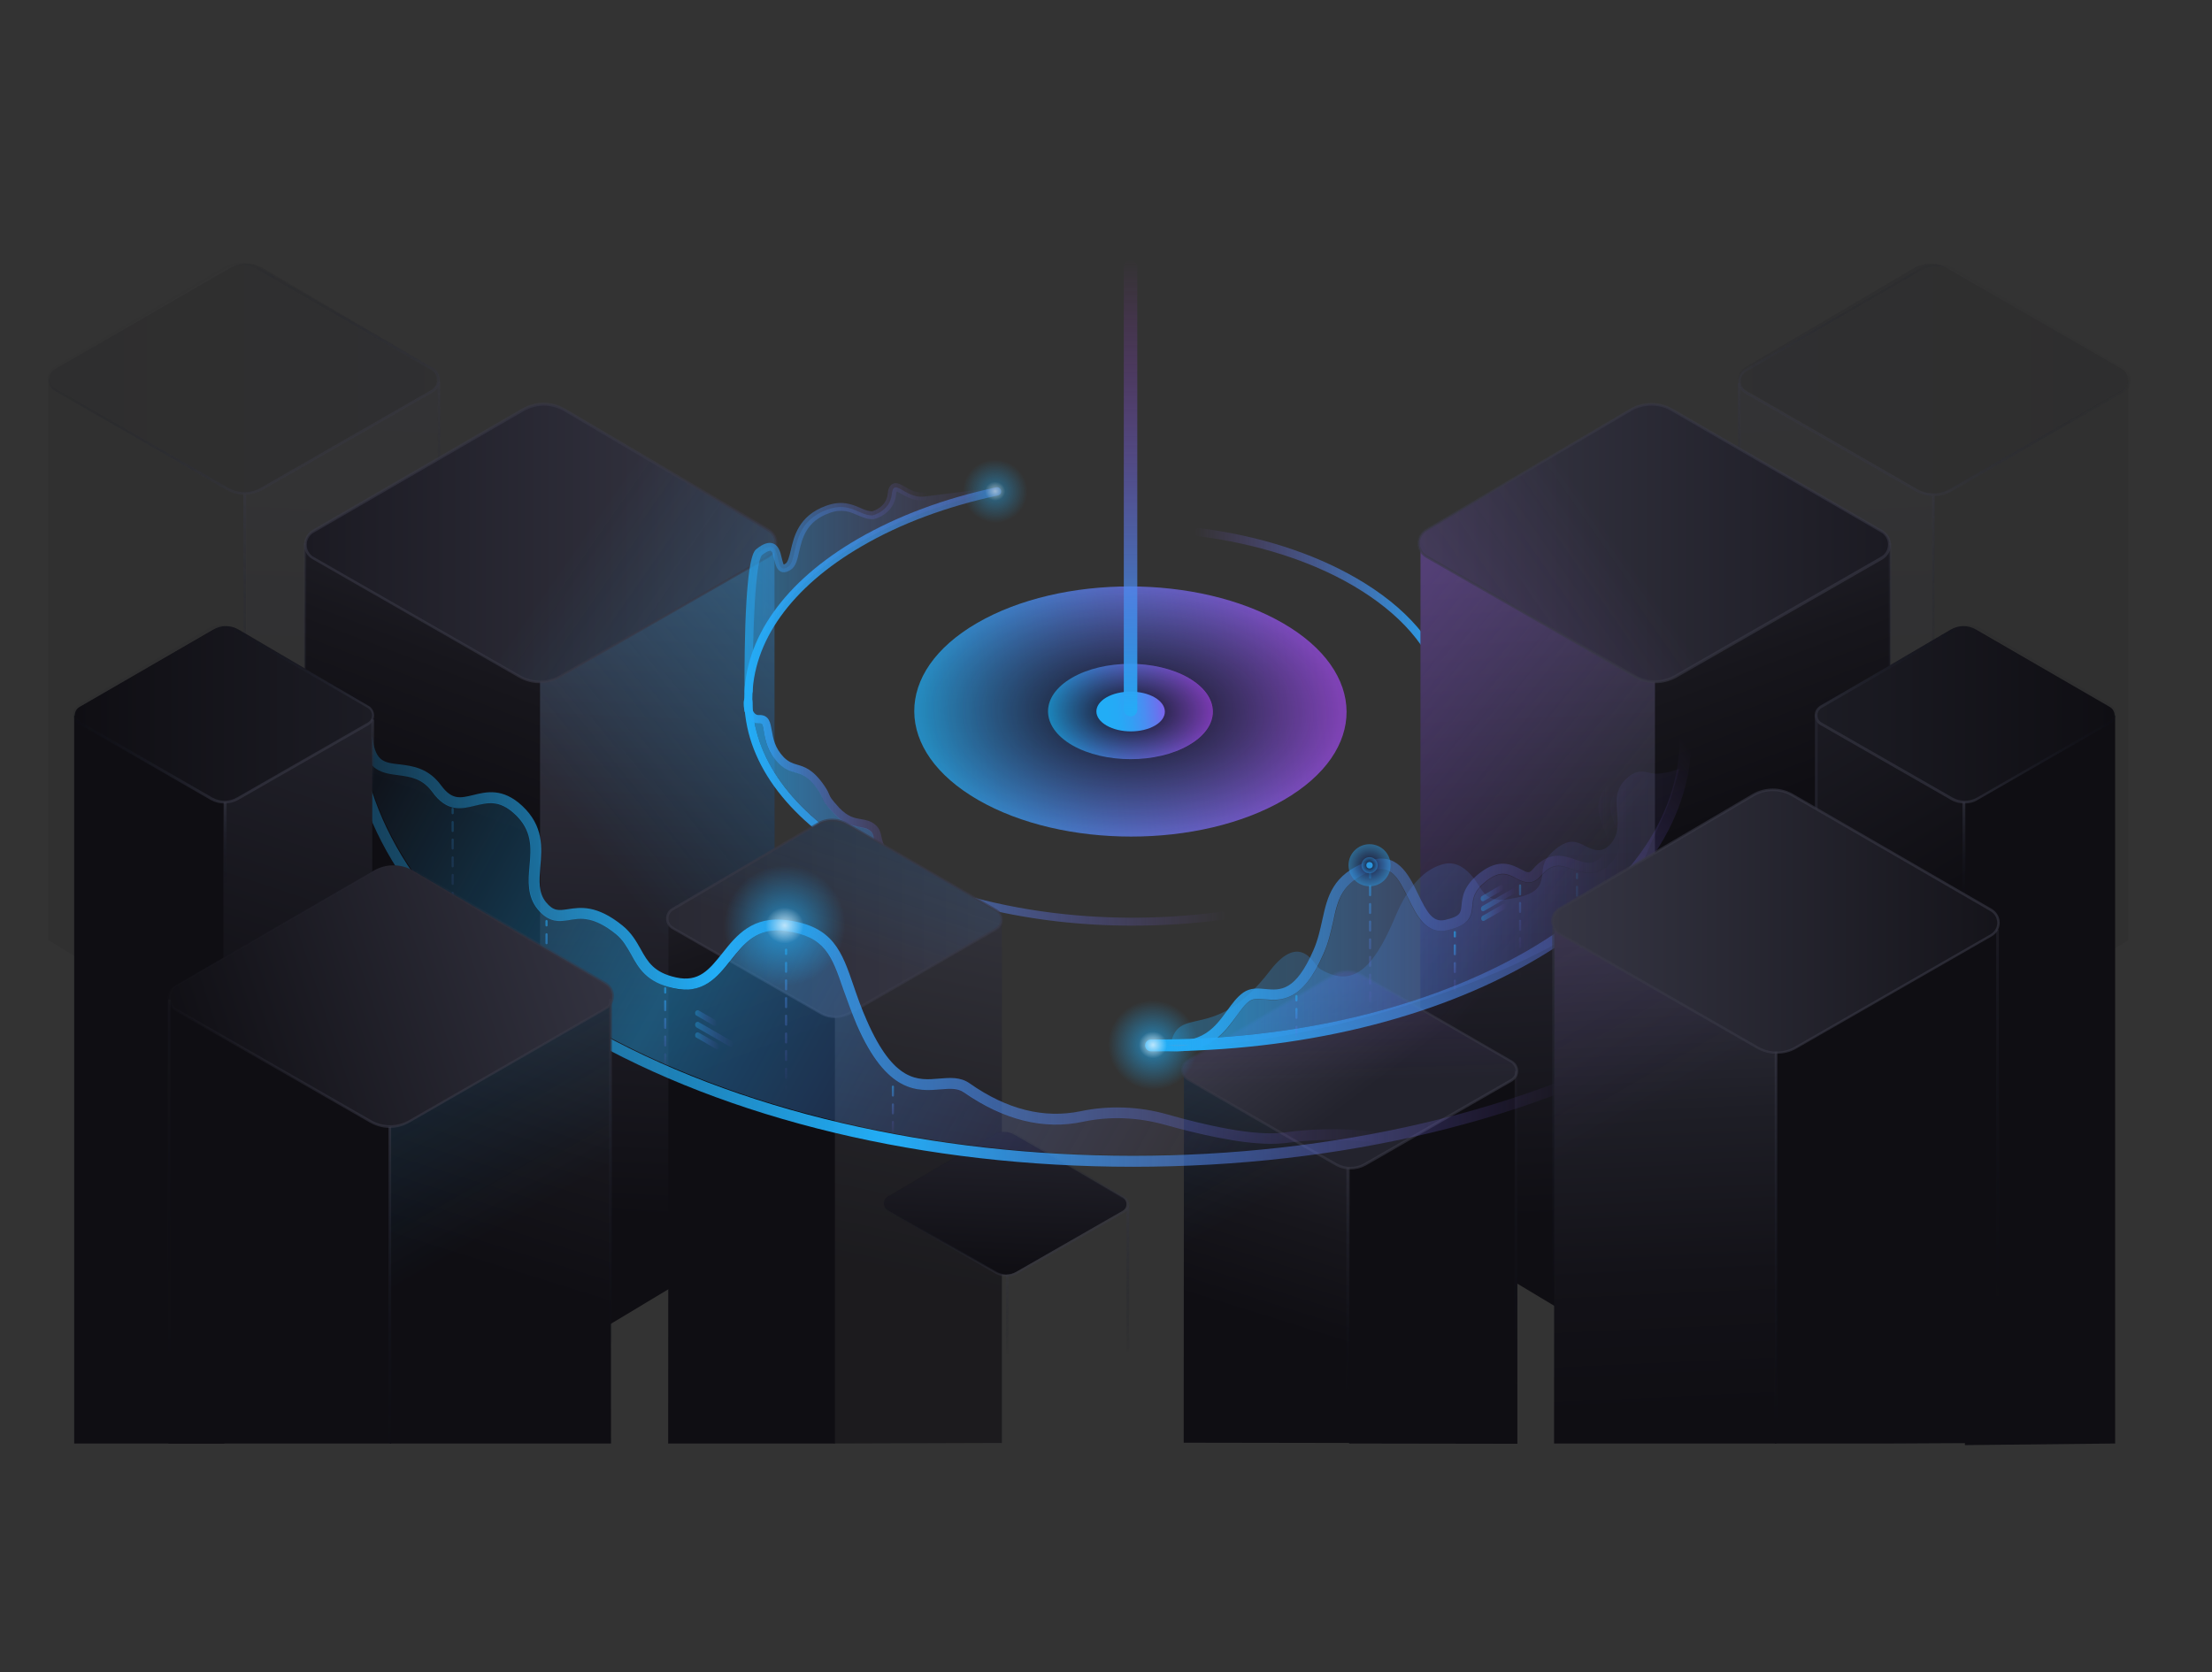<?xml version="1.0" encoding="utf-8"?>
<!-- Generator: Adobe Illustrator 24.0.0, SVG Export Plug-In . SVG Version: 6.00 Build 0)  -->
<svg version="1.1" xmlns="http://www.w3.org/2000/svg" xmlns:xlink="http://www.w3.org/1999/xlink" x="0px" y="0px"
	 viewBox="0 0 820 620" style="enable-background:new 0 0 820 620;" xml:space="preserve">
<rect x="0" y="0" width="820" height="620" fill="#333333" stroke="none"/>
<style type="text/css">
	.st0{opacity:0.65;}
	.st1{opacity:0.2;}
	.st2{opacity:0.63;fill:#0F0E13;}
	.st3{fill:url(#SVGID_1_);}
	.st4{fill:url(#SVGID_2_);}
	.st5{opacity:0.6;}
	.st6{fill:url(#SVGID_3_);}
	.st7{fill:url(#SVGID_4_);}
	.st8{fill:url(#SVGID_5_);}
	.st9{fill:url(#SVGID_6_);}
	.st10{fill:url(#SVGID_7_);}
	.st11{fill:url(#SVGID_8_);}
	.st12{fill:url(#SVGID_9_);}
	.st13{fill:url(#SVGID_10_);}
	.st14{fill:url(#SVGID_11_);}
	.st15{fill:url(#SVGID_12_);}
	.st16{fill:url(#SVGID_13_);}
	.st17{fill:url(#SVGID_14_);}
	.st18{fill:url(#SVGID_15_);}
	.st19{opacity:0.44;fill:url(#SVGID_16_);}
	.st20{opacity:0.5;fill:url(#SVGID_17_);}
	.st21{fill:url(#SVGID_18_);}
	.st22{fill:url(#SVGID_19_);}
	.st23{fill:url(#SVGID_20_);}
	.st24{fill:url(#SVGID_21_);}
	.st25{fill:url(#SVGID_22_);}
	.st26{opacity:0.44;fill:url(#SVGID_23_);}
	.st27{opacity:0.5;fill:url(#SVGID_24_);}
	.st28{fill:url(#SVGID_25_);}
	.st29{fill:#0F0E13;}
	.st30{fill:url(#SVGID_26_);}
	.st31{fill:url(#SVGID_27_);}
	.st32{fill:url(#SVGID_28_);}
	.st33{fill:#2C2C39;}
	.st34{fill:url(#SVGID_29_);}
	.st35{fill:url(#SVGID_30_);}
	.st36{opacity:0.39;fill:url(#SVGID_31_);}
	.st37{fill:url(#SVGID_32_);}
	.st38{opacity:0.44;fill:url(#SVGID_33_);}
	.st39{opacity:0.5;fill:url(#SVGID_34_);}
	.st40{opacity:0.8;fill:url(#SVGID_35_);}
	.st41{fill:url(#SVGID_36_);}
	.st42{fill:url(#SVGID_37_);}
	.st43{opacity:0.6;fill:url(#SVGID_38_);}
	.st44{opacity:0.71;}
	.st45{opacity:0.69;fill:url(#SVGID_39_);}
	.st46{opacity:0.69;fill:url(#SVGID_40_);}
	.st47{opacity:0.72;}
	.st48{opacity:0.6;fill:url(#SVGID_41_);}
	.st49{fill:url(#SVGID_42_);}
	.st50{fill:url(#SVGID_43_);}
	.st51{fill:url(#SVGID_44_);}
	.st52{opacity:0.65;fill:url(#SVGID_45_);}
	.st53{fill:url(#SVGID_46_);}
	.st54{fill:url(#SVGID_47_);}
	.st55{opacity:0.44;fill:url(#SVGID_48_);}
	.st56{fill:url(#SVGID_49_);}
	.st57{opacity:0.49;fill:url(#SVGID_50_);}
	.st58{opacity:0.33;fill:url(#SVGID_51_);}
	.st59{fill:url(#SVGID_52_);}
	.st60{opacity:0.73;fill:url(#SVGID_53_);}
	.st61{opacity:0.69;fill:url(#SVGID_54_);}
	.st62{opacity:0.48;fill:url(#SVGID_55_);}
	.st63{opacity:0.74;fill:url(#SVGID_56_);}
	.st64{fill:url(#SVGID_57_);}
	.st65{fill:url(#SVGID_58_);}
	.st66{fill:url(#SVGID_59_);}
	.st67{fill:url(#SVGID_60_);}
	.st68{fill:url(#SVGID_61_);}
	.st69{fill:url(#SVGID_62_);}
	.st70{opacity:0.6;fill:url(#SVGID_63_);}
	.st71{opacity:0.6;fill:url(#SVGID_64_);}
	.st72{opacity:0.6;fill:url(#SVGID_65_);}
	.st73{opacity:0.6;fill:url(#SVGID_66_);}
	.st74{opacity:0.6;fill:url(#SVGID_67_);}
	.st75{opacity:0.69;fill:url(#SVGID_68_);}
	.st76{opacity:0.69;fill:url(#SVGID_69_);}
	.st77{opacity:0.76;fill:url(#SVGID_70_);}
	.st78{opacity:0.72;fill:url(#SVGID_71_);}
	.st79{fill:#2A95DE;}
	.st80{opacity:0.36;}
	.st81{fill:url(#SVGID_72_);}
	.st82{fill:url(#SVGID_73_);}
	.st83{fill:url(#SVGID_74_);}
	.st84{fill:url(#SVGID_75_);}
	.st85{opacity:0.6;fill:url(#SVGID_76_);}
	.st86{fill:#43A8DF;}
	.st87{opacity:0.6;fill:url(#SVGID_77_);}
	.st88{opacity:0.6;fill:url(#SVGID_78_);}
	.st89{opacity:0.22;}
	.st90{opacity:0.6;fill:url(#SVGID_79_);}
	.st91{opacity:0.6;fill:url(#SVGID_80_);}
	.st92{opacity:0.6;fill:url(#SVGID_81_);}
	.st93{opacity:0.6;fill:url(#SVGID_82_);}
	.st94{opacity:0.4;fill:url(#SVGID_83_);}
	.st95{fill:url(#SVGID_84_);}
	.st96{opacity:0.6;fill:url(#SVGID_85_);}
	.st97{opacity:0.6;fill:url(#SVGID_86_);}
	.st98{opacity:0.6;fill:url(#SVGID_87_);}
	.st99{opacity:0.6;fill:url(#SVGID_88_);}
	.st100{opacity:0.6;fill:url(#SVGID_89_);}
	.st101{opacity:0.6;fill:url(#SVGID_90_);}
	.st102{opacity:0.6;fill:url(#SVGID_91_);}
	.st103{opacity:0.6;fill:url(#SVGID_92_);}
	.st104{opacity:0.6;fill:url(#SVGID_93_);}
	.st105{fill:url(#SVGID_94_);}
	.st106{fill:url(#SVGID_95_);}
	.st107{fill:url(#SVGID_96_);}
	.st108{opacity:0.4;}
	.st109{opacity:0.6;fill:url(#SVGID_97_);}
	.st110{opacity:0.6;fill:url(#SVGID_98_);}
	.st111{opacity:0.6;fill:url(#SVGID_99_);}
	.st112{fill:url(#SVGID_100_);}
	.st113{opacity:0.39;fill:url(#SVGID_101_);}
	.st114{fill:url(#SVGID_102_);}
	.st115{opacity:0.5;fill:url(#SVGID_103_);}
	.st116{fill:url(#SVGID_104_);}
	.st117{fill:url(#SVGID_105_);}
	.st118{fill:url(#SVGID_106_);}
	.st119{fill:url(#SVGID_107_);}
	.st120{fill:url(#SVGID_108_);}
	.st121{fill:url(#SVGID_109_);}
	.st122{fill:url(#SVGID_110_);}
	.st123{fill:url(#SVGID_111_);}
	.st124{fill:url(#SVGID_112_);}
	.st125{opacity:0.39;fill:url(#SVGID_113_);}
	.st126{fill:url(#SVGID_114_);}
	.st127{fill:url(#SVGID_115_);}
	.st128{opacity:0.2;fill:url(#SVGID_116_);}
	.st129{fill:url(#SVGID_117_);}
	.st130{fill:url(#SVGID_118_);}
	.st131{opacity:0.69;fill:url(#SVGID_119_);}
	.st132{opacity:0.69;fill:url(#SVGID_120_);}
	.st133{fill:none;stroke:#231F20;stroke-miterlimit:10;}
</style>
<g id="back">
</g>
<g id="Layer_6">
	<g class="st0">
		<g class="st1">
			<polygon class="st2" points="789,140.8 789,348.6 716.3,393 716.6,182.3 			"/>
			
				<linearGradient id="SVGID_1_" gradientUnits="userSpaceOnUse" x1="-572.734" y1="149.352" x2="-563.832" y2="347.424" gradientTransform="matrix(1 0 0 1 1248.295 0)">
				<stop  offset="0" style="stop-color:#383846"/>
				<stop  offset="1" style="stop-color:#0F0E13"/>
			</linearGradient>
			<polygon class="st3" points="644.9,141.1 644.8,349.7 716.8,393 716.8,182.3 			"/>
			
				<linearGradient id="SVGID_2_" gradientUnits="userSpaceOnUse" x1="-603.946" y1="140.356" x2="-459.552" y2="140.356" gradientTransform="matrix(1 0 0 1 1248.295 0)">
				<stop  offset="0" style="stop-color:#1C1C24"/>
				<stop  offset="1" style="stop-color:#0F0E13"/>
			</linearGradient>
			<path class="st4" d="M646.7,136.3l62.6-36.8c3.9-2.3,8.7-2.3,12.7,0l64.5,37.3c3.1,1.8,3.1,6.4,0,8.2l-63.3,36.3
				c-3.9,2.2-8.6,2.2-12.5,0l-63.9-36.8C643.6,142.7,643.6,138.2,646.7,136.3z"/>
		</g>
		<g>
			<g class="st5">
				
					<linearGradient id="SVGID_3_" gradientUnits="userSpaceOnUse" x1="-527.508" y1="193.34" x2="-493.46" y2="252.312" gradientTransform="matrix(1 0 0 1 1227.141 0)">
					<stop  offset="0" style="stop-color:#383846"/>
					<stop  offset="0.106" style="stop-color:#323340;stop-opacity:0.904"/>
					<stop  offset="0.667" style="stop-color:#181B27;stop-opacity:0.4"/>
					<stop  offset="1" style="stop-color:#0E121D;stop-opacity:0.1"/>
				</linearGradient>
				<rect x="716.2" y="183.8" class="st6" width="1" height="78.1"/>
			</g>
			<g class="st5">
				
					<linearGradient id="SVGID_4_" gradientUnits="userSpaceOnUse" x1="-594.455" y1="148.877" x2="-570.514" y2="190.344" gradientTransform="matrix(1 0 0 1 1227.141 0)">
					<stop  offset="0" style="stop-color:#383846"/>
					<stop  offset="0.3" style="stop-color:#31313F;stop-opacity:0.73"/>
					<stop  offset="0.747" style="stop-color:#1D1F2B;stop-opacity:0.328"/>
					<stop  offset="1" style="stop-color:#0E121D;stop-opacity:0.1"/>
				</linearGradient>
				<path class="st7" d="M644.7,197.2c0.3,0,0.5-0.2,0.5-0.5v-54.2c0-0.3-0.2-0.5-0.5-0.5s-0.5,0.2-0.5,0.5v54.2
					C644.2,197,644.4,197.2,644.7,197.2z"/>
			</g>
			<g class="st5">
				
					<linearGradient id="SVGID_5_" gradientUnits="userSpaceOnUse" x1="1932.589" y1="106.711" x2="1972.026" y2="175.018" gradientTransform="matrix(-1 0 0 1 2669.492 0)">
					<stop  offset="0" style="stop-color:#0E121D;stop-opacity:0.1"/>
					<stop  offset="0.333" style="stop-color:#181B27;stop-opacity:0.4"/>
					<stop  offset="0.894" style="stop-color:#323340;stop-opacity:0.904"/>
					<stop  offset="1" style="stop-color:#383846"/>
				</linearGradient>
				<path class="st8" d="M710.2,182.2L647,145.9c-1.6-0.9-2.6-2.6-2.6-4.5c0-1.9,1-3.6,2.6-4.5l64.5-37.3c4.1-2.4,9.1-2.3,13.2,0
					l62.6,36.8c1.6,1,2.6,2.6,2.6,4.5s-1,3.6-2.6,4.5l-63.9,36.8c-2,1.2-4.3,1.7-6.5,1.7C714.5,183.9,712.3,183.3,710.2,182.2z
					 M724.1,100.4c-3.7-2.2-8.4-2.2-12.2,0l-64.5,37.3c-1.3,0.8-2.1,2.1-2.1,3.7c0,1.5,0.8,2.9,2.1,3.7l63.3,36.3
					c3.7,2.1,8.3,2.1,12,0l63.9-36.8c1.3-0.8,2.1-2.1,2.1-3.6c0-1.5-0.8-2.9-2.1-3.7L724.1,100.4z"/>
			</g>
		</g>
	</g>
	<g>
		<linearGradient id="SVGID_6_" gradientUnits="userSpaceOnUse" x1="442.904" y1="242.553" x2="538.13" y2="242.553">
			<stop  offset="0" style="stop-color:#8C58EB;stop-opacity:0"/>
			<stop  offset="0.583" style="stop-color:#4C8CF2;stop-opacity:0.583"/>
			<stop  offset="1" style="stop-color:#22ADF6"/>
		</linearGradient>
		<path class="st9" d="M529.3,289.2c-0.3,0-0.6-0.1-0.8-0.2c-0.7-0.4-0.9-1.4-0.5-2.1c6.5-10.2,8.6-21.3,6-32.1
			c-3.5-14.4-14.9-27.5-32.8-37.9c-15.7-9.1-35.4-15.3-57-18.1c-0.8-0.1-1.4-0.9-1.3-1.7c0.1-0.8,0.9-1.4,1.7-1.3
			c22,2.8,42,9.2,58.1,18.5c18.7,10.8,30.5,24.5,34.2,39.7c2.8,11.6,0.6,23.5-6.4,34.4C530.3,289,529.8,289.2,529.3,289.2z"/>
	</g>
	<g class="st0">
		<g class="st1">
			<polygon class="st2" points="18,140.8 18,348.6 90.7,393 90.4,182.3 			"/>
			
				<linearGradient id="SVGID_7_" gradientUnits="userSpaceOnUse" x1="45.578" y1="149.352" x2="54.48" y2="347.424" gradientTransform="matrix(-1 0 0 1 176.99 0)">
				<stop  offset="0" style="stop-color:#383846"/>
				<stop  offset="1" style="stop-color:#0F0E13"/>
			</linearGradient>
			<polygon class="st10" points="162.1,141.1 162.2,349.7 90.2,393 90.2,182.3 			"/>
			
				<linearGradient id="SVGID_8_" gradientUnits="userSpaceOnUse" x1="14.365" y1="140.356" x2="158.76" y2="140.356" gradientTransform="matrix(-1 0 0 1 176.99 0)">
				<stop  offset="0" style="stop-color:#1C1C24"/>
				<stop  offset="1" style="stop-color:#0F0E13"/>
			</linearGradient>
			<path class="st11" d="M160.3,136.3L97.7,99.5c-3.9-2.3-8.7-2.3-12.7,0l-64.5,37.3c-3.1,1.8-3.1,6.4,0,8.2l63.3,36.3
				c3.9,2.2,8.6,2.2,12.5,0l63.9-36.8C163.4,142.7,163.4,138.2,160.3,136.3z"/>
		</g>
		<g>
			<g class="st5">
				
					<linearGradient id="SVGID_9_" gradientUnits="userSpaceOnUse" x1="97.076" y1="192.85" x2="131.124" y2="251.823" gradientTransform="matrix(-1 0 0 1 204.78 0)">
					<stop  offset="0" style="stop-color:#383846"/>
					<stop  offset="0.106" style="stop-color:#323340;stop-opacity:0.904"/>
					<stop  offset="0.667" style="stop-color:#181B27;stop-opacity:0.4"/>
					<stop  offset="1" style="stop-color:#0E121D;stop-opacity:0.1"/>
				</linearGradient>
				<rect x="90.2" y="183.3" class="st12" width="1" height="78.1"/>
			</g>
			<g class="st5">
				
					<linearGradient id="SVGID_10_" gradientUnits="userSpaceOnUse" x1="30.13" y1="148.387" x2="54.071" y2="189.854" gradientTransform="matrix(-1 0 0 1 204.78 0)">
					<stop  offset="0" style="stop-color:#383846"/>
					<stop  offset="0.3" style="stop-color:#31313F;stop-opacity:0.73"/>
					<stop  offset="0.747" style="stop-color:#1D1F2B;stop-opacity:0.328"/>
					<stop  offset="1" style="stop-color:#0E121D;stop-opacity:0.1"/>
				</linearGradient>
				<path class="st13" d="M162.7,196.7c-0.3,0-0.5-0.2-0.5-0.5V142c0-0.3,0.2-0.5,0.5-0.5s0.5,0.2,0.5,0.5v54.2
					C163.2,196.5,163,196.7,162.7,196.7z"/>
			</g>
			<g class="st5">
				
					<linearGradient id="SVGID_11_" gradientUnits="userSpaceOnUse" x1="1308.005" y1="106.221" x2="1347.442" y2="174.528" gradientTransform="matrix(1 0 0 1 -1237.571 0)">
					<stop  offset="0" style="stop-color:#0E121D;stop-opacity:0.1"/>
					<stop  offset="0.333" style="stop-color:#181B27;stop-opacity:0.4"/>
					<stop  offset="0.894" style="stop-color:#323340;stop-opacity:0.904"/>
					<stop  offset="1" style="stop-color:#383846"/>
				</linearGradient>
				<path class="st14" d="M90.6,183.4c-2.3,0-4.5-0.6-6.5-1.7l-63.9-36.8c-1.6-0.9-2.6-2.6-2.6-4.5s1-3.6,2.6-4.5l62.6-36.8
					c4-2.4,9.1-2.4,13.2,0l64.5,37.3c1.6,0.9,2.6,2.6,2.6,4.5c0,1.9-1,3.6-2.6,4.5l-63.3,36.3C95.1,182.8,92.8,183.4,90.6,183.4z
					 M20.7,136.8c-1.3,0.8-2.1,2.1-2.1,3.7c0,1.5,0.8,2.9,2.1,3.6l63.9,36.8c3.7,2.1,8.3,2.1,12,0l63.3-36.3
					c1.3-0.8,2.1-2.1,2.1-3.7c0-1.5-0.8-2.9-2.1-3.7L95.4,99.9c-3.8-2.2-8.4-2.2-12.2,0L20.7,136.8z"/>
			</g>
		</g>
	</g>
	<g>
		
			<linearGradient id="SVGID_12_" gradientUnits="userSpaceOnUse" x1="160.441" y1="135.067" x2="224.843" y2="304.393" gradientTransform="matrix(-1 0 0 1 400.692 0)">
			<stop  offset="0" style="stop-color:#383846"/>
			<stop  offset="0.245" style="stop-color:#2B2B36"/>
			<stop  offset="0.717" style="stop-color:#17161C"/>
			<stop  offset="1" style="stop-color:#0F0E13"/>
		</linearGradient>
		<polygon class="st15" points="113,201.9 113,453 200.8,506.6 200.5,252.1 		"/>
		
			<linearGradient id="SVGID_13_" gradientUnits="userSpaceOnUse" x1="150.674" y1="212.196" x2="161.43" y2="451.532" gradientTransform="matrix(-1 0 0 1 400.692 0)">
			<stop  offset="0" style="stop-color:#383846"/>
			<stop  offset="1" style="stop-color:#0F0E13"/>
		</linearGradient>
		<polygon class="st16" points="287.1,202.2 287.2,454.3 200.2,506.6 200.2,252 		"/>
		
			<linearGradient id="SVGID_14_" gradientUnits="userSpaceOnUse" x1="59.207" y1="273.995" x2="153.096" y2="349.974" gradientTransform="matrix(-1 0 0 1 400.692 0)">
			<stop  offset="0" style="stop-color:#25ABF6;stop-opacity:0.3"/>
			<stop  offset="1" style="stop-color:#25AAF6;stop-opacity:0"/>
		</linearGradient>
		<polygon class="st17" points="287.1,202.2 287.2,454.3 200.2,506.6 200.2,252 		"/>
		
			<linearGradient id="SVGID_15_" gradientUnits="userSpaceOnUse" x1="112.958" y1="201.325" x2="287.435" y2="201.325" gradientTransform="matrix(-1 0 0 1 400.692 0)">
			<stop  offset="0" style="stop-color:#383846"/>
			<stop  offset="1" style="stop-color:#1B1A22"/>
		</linearGradient>
		<path class="st18" d="M284.9,196.5L209.3,152c-4.7-2.8-10.6-2.8-15.3-0.1L116.1,197c-3.8,2.2-3.8,7.7,0,9.9l76.5,43.9
			c4.7,2.7,10.4,2.7,15.1,0l77.2-44.4C288.7,204.1,288.7,198.7,284.9,196.5z"/>
		
			<linearGradient id="SVGID_16_" gradientUnits="userSpaceOnUse" x1="135.34" y1="246.844" x2="191.42" y2="207.768" gradientTransform="matrix(-1 0 0 1 400.692 0)">
			<stop  offset="0" style="stop-color:#24ACF6;stop-opacity:0.3"/>
			<stop  offset="1" style="stop-color:#26A9F6;stop-opacity:0"/>
		</linearGradient>
		<path class="st19" d="M284.9,196.5L209.3,152c-4.7-2.8-10.6-2.8-15.3-0.1L116.1,197c-3.8,2.2-3.8,7.7,0,9.9l76.5,43.9
			c4.7,2.7,10.4,2.7,15.1,0l77.2-44.4C288.7,204.1,288.7,198.7,284.9,196.5z"/>
		<g class="st5">
			
				<linearGradient id="SVGID_17_" gradientUnits="userSpaceOnUse" x1="258.171" y1="218.151" x2="317.246" y2="320.473" gradientTransform="matrix(-1 0 0 1 400.667 0)">
				<stop  offset="0" style="stop-color:#383846"/>
				<stop  offset="0.106" style="stop-color:#323340;stop-opacity:0.904"/>
				<stop  offset="0.667" style="stop-color:#181B27;stop-opacity:0.4"/>
				<stop  offset="1" style="stop-color:#0E121D;stop-opacity:0.1"/>
			</linearGradient>
			<rect x="112.5" y="201.4" class="st20" width="1" height="135.9"/>
		</g>
		<g class="st5">
			
				<linearGradient id="SVGID_18_" gradientUnits="userSpaceOnUse" x1="176.245" y1="160.167" x2="223.796" y2="242.528" gradientTransform="matrix(-1 0 0 1 400.667 0)">
				<stop  offset="0" style="stop-color:#383846"/>
				<stop  offset="1" style="stop-color:#383846"/>
			</linearGradient>
			<path class="st21" d="M200.1,253.3c-2.7,0-5.4-0.7-7.8-2.1l-76.5-43.9c-1.9-1.1-3.1-3.1-3.1-5.4c0-2.2,1.2-4.2,3.1-5.4l77.9-45.1
				c4.9-2.8,10.9-2.8,15.8,0.1l75.6,44.5c1.9,1.1,3.1,3.1,3.1,5.4c0,2.2-1.2,4.2-3.1,5.3l-77.2,44.4
				C205.5,252.6,202.8,253.3,200.1,253.3z M201.6,150.4c-2.5,0-5.1,0.7-7.4,2l-77.9,45.1c-1.6,0.9-2.6,2.6-2.6,4.5
				c0,1.9,1,3.6,2.6,4.5l76.5,43.9c4.5,2.6,10.1,2.6,14.6,0l77.2-44.4c1.6-0.9,2.6-2.6,2.6-4.5s-1-3.6-2.6-4.5L209,152.4
				C206.7,151.1,204.1,150.4,201.6,150.4z"/>
		</g>
	</g>
	<g>
		<linearGradient id="SVGID_19_" gradientUnits="userSpaceOnUse" x1="573.446" y1="135.067" x2="637.848" y2="304.393">
			<stop  offset="0" style="stop-color:#383846"/>
			<stop  offset="0.245" style="stop-color:#2B2B36"/>
			<stop  offset="0.717" style="stop-color:#17161C"/>
			<stop  offset="1" style="stop-color:#0F0E13"/>
		</linearGradient>
		<polygon class="st22" points="700.7,201.9 700.7,453 612.9,506.6 613.2,252.1 		"/>
		<linearGradient id="SVGID_20_" gradientUnits="userSpaceOnUse" x1="563.679" y1="212.196" x2="574.435" y2="451.532">
			<stop  offset="0" style="stop-color:#383846"/>
			<stop  offset="1" style="stop-color:#0F0E13"/>
		</linearGradient>
		<polygon class="st23" points="526.6,202.2 526.5,454.3 613.5,506.6 613.5,252 		"/>
		<linearGradient id="SVGID_21_" gradientUnits="userSpaceOnUse" x1="472.212" y1="273.995" x2="566.101" y2="349.974">
			<stop  offset="0" style="stop-color:#9550EA;stop-opacity:0.3"/>
			<stop  offset="1" style="stop-color:#9550EA;stop-opacity:0"/>
		</linearGradient>
		<polygon class="st24" points="526.6,202.2 526.5,454.3 613.5,506.6 613.5,252 		"/>
		<linearGradient id="SVGID_22_" gradientUnits="userSpaceOnUse" x1="525.963" y1="201.325" x2="700.44" y2="201.325">
			<stop  offset="0" style="stop-color:#383846"/>
			<stop  offset="1" style="stop-color:#1B1A22"/>
		</linearGradient>
		<path class="st25" d="M528.8,196.5l75.6-44.5c4.7-2.8,10.6-2.8,15.3-0.1l77.9,45.1c3.8,2.2,3.8,7.7,0,9.9l-76.5,43.9
			c-4.7,2.7-10.4,2.7-15.1,0l-77.2-44.4C525,204.1,525,198.7,528.8,196.5z"/>
		<linearGradient id="SVGID_23_" gradientUnits="userSpaceOnUse" x1="548.345" y1="246.844" x2="604.425" y2="207.768">
			<stop  offset="0" style="stop-color:#9550EA;stop-opacity:0.3"/>
			<stop  offset="1" style="stop-color:#9550EA;stop-opacity:0"/>
		</linearGradient>
		<path class="st26" d="M528.8,196.5l75.6-44.5c4.7-2.8,10.6-2.8,15.3-0.1l77.9,45.1c3.8,2.2,3.8,7.7,0,9.9l-76.5,43.9
			c-4.7,2.7-10.4,2.7-15.1,0l-77.2-44.4C525,204.1,525,198.7,528.8,196.5z"/>
		<g class="st5">
			<linearGradient id="SVGID_24_" gradientUnits="userSpaceOnUse" x1="671.176" y1="218.151" x2="730.252" y2="320.473">
				<stop  offset="0" style="stop-color:#383846"/>
				<stop  offset="0.106" style="stop-color:#323340;stop-opacity:0.904"/>
				<stop  offset="0.667" style="stop-color:#181B27;stop-opacity:0.4"/>
				<stop  offset="1" style="stop-color:#0E121D;stop-opacity:0.1"/>
			</linearGradient>
			<rect x="700.2" y="201.4" class="st27" width="1" height="135.9"/>
		</g>
		<g class="st5">
			<linearGradient id="SVGID_25_" gradientUnits="userSpaceOnUse" x1="589.25" y1="160.168" x2="636.801" y2="242.528">
				<stop  offset="0" style="stop-color:#383846"/>
				<stop  offset="1" style="stop-color:#383846"/>
			</linearGradient>
			<path class="st28" d="M613.6,253.3c-2.7,0-5.4-0.7-7.8-2.1l-77.2-44.4c-1.9-1.1-3.1-3.1-3.1-5.3c0-2.2,1.1-4.2,3.1-5.4l75.6-44.5
				c4.9-2.9,10.9-2.9,15.8-0.1l77.9,45.1c1.9,1.1,3.1,3.1,3.1,5.4c0,2.2-1.2,4.2-3.1,5.4l-76.5,43.9
				C619,252.6,616.3,253.3,613.6,253.3z M612.1,150.4c-2.6,0-5.2,0.7-7.4,2L529,196.9c-1.6,1-2.6,2.6-2.6,4.5s1,3.6,2.6,4.5
				l77.2,44.4c4.5,2.6,10.1,2.6,14.6,0l76.5-43.9c1.6-0.9,2.6-2.6,2.6-4.5c0-1.9-1-3.6-2.6-4.5l-77.9-45.1
				C617.2,151,614.7,150.4,612.1,150.4z"/>
		</g>
	</g>
	<g>
		<polygon class="st29" points="784.1,265.2 784.1,535.2 728.4,535.8 728.6,297 		"/>
		<linearGradient id="SVGID_26_" gradientUnits="userSpaceOnUse" x1="616.538" y1="217.869" x2="693.198" y2="347.632">
			<stop  offset="0" style="stop-color:#262630"/>
			<stop  offset="1" style="stop-color:#0F0E13"/>
		</linearGradient>
		<polygon class="st30" points="673.6,265.3 673.6,425.3 728.8,458.5 728.8,296.9 		"/>
		<linearGradient id="SVGID_27_" gradientUnits="userSpaceOnUse" x1="673.219" y1="264.8" x2="783.921" y2="264.8">
			<stop  offset="0" style="stop-color:#1C1C24"/>
			<stop  offset="1" style="stop-color:#0F0E13"/>
		</linearGradient>
		<path class="st31" d="M675,261.7l48-28.2c3-1.8,6.7-1.8,9.7,0l49.4,28.6c2.4,1.4,2.4,4.9,0,6.3l-48.5,27.8c-3,1.7-6.6,1.7-9.6,0
			L675,268C672.6,266.6,672.6,263.1,675,261.7z"/>
	</g>
	<g class="st5">
		
			<linearGradient id="SVGID_28_" gradientUnits="userSpaceOnUse" x1="708.942" y1="238.531" x2="739.292" y2="291.099" gradientTransform="matrix(-1 0 0 1 1452.799 0)">
			<stop  offset="0" style="stop-color:#0E121D;stop-opacity:0.1"/>
			<stop  offset="0.333" style="stop-color:#181B27;stop-opacity:0.4"/>
			<stop  offset="0.894" style="stop-color:#323340;stop-opacity:0.904"/>
			<stop  offset="1" style="stop-color:#383846"/>
		</linearGradient>
		<path class="st32" d="M728.3,297.9c-1.7,0-3.5-0.4-5-1.3l-48.5-27.8c-1.3-0.7-2.1-2.1-2.1-3.6c0-1.5,0.8-2.8,2.1-3.6l49.4-28.6
			c3.2-1.8,7.1-1.8,10.2,0l48,28.2c1.3,0.8,2,2.1,2,3.6c0,1.5-0.8,2.8-2.1,3.5l-49,28.2C731.8,297.5,730.1,297.9,728.3,297.9z
			 M729.3,232.7c-1.6,0-3.2,0.4-4.6,1.2l-49.4,28.6c-1,0.6-1.6,1.6-1.6,2.7s0.6,2.1,1.6,2.7l48.5,27.8c2.8,1.6,6.3,1.6,9.1,0
			l49-28.2c1-0.6,1.6-1.6,1.6-2.7c0-1.1-0.6-2.1-1.5-2.7l-48-28.2C732.5,233.1,730.9,232.7,729.3,232.7z"/>
	</g>
	<g class="st5">
		<rect x="672.8" y="264.8" class="st33" width="1" height="36.1"/>
	</g>
	<g class="st5">
		<linearGradient id="SVGID_29_" gradientUnits="userSpaceOnUse" x1="720.1" y1="301.676" x2="735.961" y2="329.148">
			<stop  offset="0" style="stop-color:#383846"/>
			<stop  offset="0.106" style="stop-color:#323340;stop-opacity:0.904"/>
			<stop  offset="0.667" style="stop-color:#181B27;stop-opacity:0.4"/>
			<stop  offset="1" style="stop-color:#0E121D;stop-opacity:0.1"/>
		</linearGradient>
		<rect x="727.5" y="297.4" class="st34" width="1" height="36.1"/>
	</g>
	<g>
		<linearGradient id="SVGID_30_" gradientUnits="userSpaceOnUse" x1="504.339" y1="355.589" x2="462.785" y2="488.23">
			<stop  offset="0" style="stop-color:#383846"/>
			<stop  offset="0.245" style="stop-color:#2B2B36"/>
			<stop  offset="0.717" style="stop-color:#17161C"/>
			<stop  offset="1" style="stop-color:#0F0E13"/>
		</linearGradient>
		<polygon class="st35" points="438.9,397.2 438.8,534.9 500.6,535 500.6,432.6 		"/>
		<polygon class="st29" points="562.5,397 562.5,535.3 500.1,535.2 500.4,432.6 		"/>
		<linearGradient id="SVGID_31_" gradientUnits="userSpaceOnUse" x1="414.385" y1="387.779" x2="453.031" y2="454.765">
			<stop  offset="0" style="stop-color:#24ACF6;stop-opacity:0.3"/>
			<stop  offset="1" style="stop-color:#25ABF6;stop-opacity:0"/>
		</linearGradient>
		<polygon class="st36" points="438.9,397.2 438.8,534.7 500.6,535.8 500.6,432.6 		"/>
		<linearGradient id="SVGID_32_" gradientUnits="userSpaceOnUse" x1="479.097" y1="368.808" x2="506.232" y2="404.627">
			<stop  offset="0" style="stop-color:#383846"/>
			<stop  offset="1" style="stop-color:#23232D"/>
		</linearGradient>
		<path class="st37" d="M440.4,393.2l53.7-31.6c3.3-2,7.5-2,10.9,0l55.3,32c2.7,1.6,2.7,5.5,0,7L506,431.7c-3.3,1.9-7.4,1.9-10.7,0
			l-54.8-31.5C437.7,398.6,437.7,394.7,440.4,393.2z"/>
		<linearGradient id="SVGID_33_" gradientUnits="userSpaceOnUse" x1="499.028" y1="353.911" x2="500.476" y2="401.308">
			<stop  offset="0" style="stop-color:#9550EA;stop-opacity:0.3"/>
			<stop  offset="1" style="stop-color:#9550EA;stop-opacity:0"/>
		</linearGradient>
		<path class="st38" d="M440.4,393.2l53.7-31.6c3.3-2,7.5-2,10.9,0l55.3,32c2.7,1.6,2.7,5.5,0,7L506,431.7c-3.3,1.9-7.4,1.9-10.7,0
			l-54.8-31.5C437.7,398.6,437.7,394.7,440.4,393.2z"/>
	</g>
	<g class="st5">
		<linearGradient id="SVGID_34_" gradientUnits="userSpaceOnUse" x1="536.744" y1="411.394" x2="587.176" y2="498.746">
			<stop  offset="0" style="stop-color:#383846"/>
			<stop  offset="0.106" style="stop-color:#323340;stop-opacity:0.904"/>
			<stop  offset="0.667" style="stop-color:#181B27;stop-opacity:0.4"/>
			<stop  offset="1" style="stop-color:#0E121D;stop-opacity:0.1"/>
		</linearGradient>
		<rect x="561.5" y="397.1" class="st39" width="1" height="115.9"/>
	</g>
	<g class="st5">
		<linearGradient id="SVGID_35_" gradientUnits="userSpaceOnUse" x1="481.669" y1="442.978" x2="517.427" y2="504.912">
			<stop  offset="0" style="stop-color:#383846"/>
			<stop  offset="0.106" style="stop-color:#323340;stop-opacity:0.904"/>
			<stop  offset="0.667" style="stop-color:#181B27;stop-opacity:0.4"/>
			<stop  offset="1" style="stop-color:#0E121D;stop-opacity:0.1"/>
		</linearGradient>
		<rect x="499.1" y="432.9" class="st40" width="1" height="82"/>
	</g>
	<g class="st5">
		<linearGradient id="SVGID_36_" gradientUnits="userSpaceOnUse" x1="483.264" y1="367.272" x2="517.165" y2="425.991">
			<stop  offset="0" style="stop-color:#383846"/>
			<stop  offset="1" style="stop-color:#383846"/>
		</linearGradient>
		<path class="st41" d="M500.6,433.6c-1.9,0-3.9-0.5-5.6-1.5l-54.8-31.5c-1.4-0.8-2.3-2.3-2.3-3.9c0-1.6,0.8-3.1,2.2-3.9l53.7-31.6
			c3.5-2.1,7.8-2.1,11.4,0l55.3,32c1.4,0.8,2.3,2.3,2.3,3.9c0,1.6-0.9,3.1-2.3,3.9l-54.3,31.2C504.5,433.1,502.5,433.6,500.6,433.6z
			 M499.6,360.6c-1.8,0-3.6,0.5-5.2,1.4l-53.7,31.6c-1.1,0.6-1.8,1.8-1.8,3.1c0,1.3,0.7,2.4,1.8,3.1l54.8,31.5
			c3.2,1.8,7.1,1.8,10.2,0l54.3-31.2c1.1-0.6,1.8-1.8,1.8-3.1c0-1.3-0.7-2.4-1.8-3.1l-55.3-32C503.1,361.1,501.3,360.6,499.6,360.6z
			"/>
	</g>
	<g>
		<linearGradient id="SVGID_37_" gradientUnits="userSpaceOnUse" x1="275.904" y1="261.957" x2="454.711" y2="261.957">
			<stop  offset="0" style="stop-color:#22ADF6"/>
			<stop  offset="0.417" style="stop-color:#4C8CF2;stop-opacity:0.583"/>
			<stop  offset="1" style="stop-color:#8C58EB;stop-opacity:0"/>
		</linearGradient>
		<path class="st42" d="M419.7,343.2c-37.5,0-73.6-8.5-101.1-24.4c-27.5-15.9-42.7-37.1-42.7-59.7c0-22.5,14.9-43.5,42.1-59.3
			c14.7-8.5,32-15,51.3-19.1c0.8-0.2,1.6,0.3,1.8,1.2c0.2,0.8-0.3,1.6-1.2,1.8c-19,4.1-36,10.4-50.4,18.8
			c-26.2,15.2-40.6,35.4-40.6,56.7c0,21.5,14.7,41.8,41.2,57.1c35.1,20.2,84.7,28.3,132.9,21.7c0.8-0.1,1.6,0.5,1.7,1.3
			c0.1,0.8-0.5,1.6-1.3,1.7C442.2,342.5,430.9,343.2,419.7,343.2z"/>
	</g>
	<linearGradient id="SVGID_38_" gradientUnits="userSpaceOnUse" x1="279.728" y1="293.199" x2="401.889" y2="293.199">
		<stop  offset="0" style="stop-color:#22ADF6"/>
		<stop  offset="0.417" style="stop-color:#4C8CF2;stop-opacity:0.583"/>
		<stop  offset="1" style="stop-color:#8C58EB;stop-opacity:0"/>
	</linearGradient>
	<path class="st43" d="M324.9,315.5c-0.6,0.8-1.2,1.6-1.7,2.5c-0.1,0.2-0.2,0.3-0.3,0.5c-1.4-0.9-2.7-1.9-4-2.9
		c-0.2-0.1-0.4-0.3-0.6-0.5c-2.4-1.8-4.6-3.1-6.7-4.2c-17.9-12.3-29-27.2-31.9-43.1c0.5,0.2,1.1,0.3,1.8,0.3h0.1
		c0.8,0,1.1,0.1,1.6,3.2c0.5,3,1.2,7.5,5.4,11.6c2.3,2.3,4.4,2.9,6.2,3.4c2.5,0.7,4.8,1.4,8.5,6.6c1.1,1.6,1.3,2.2,1.5,2.8
		c0.4,1.2,0.8,2.1,4.4,5.9c3.7,4,7,4.5,9.5,5c1.6,0.3,2.9,0.5,4,1.5c0.8,0.6,1,1.4,1.3,2.9c0.3,1.1,0.6,2.4,1.3,3.9
		C325.1,315.2,325.5,314.8,324.9,315.5z"/>
	<g class="st44">
		
			<radialGradient id="SVGID_39_" cx="369.668" cy="182.153" r="19.515" gradientTransform="matrix(0.613 1.066678e-02 -3.939711e-03 0.602 143.039 68.536)" gradientUnits="userSpaceOnUse">
			<stop  offset="0" style="stop-color:#22ADF6"/>
			<stop  offset="1" style="stop-color:#22ADF6;stop-opacity:0"/>
		</radialGradient>
		<path class="st45" d="M379.4,172.4c-5.7-5.4-15-5.4-20.7,0c-5.7,5.4-5.7,14.2,0.1,19.6c5.7,5.4,15,5.4,20.7,0
			C385.2,186.5,385.1,177.8,379.4,172.4L379.4,172.4z"/>
		
			<radialGradient id="SVGID_40_" cx="369.668" cy="182.153" r="6.136" gradientTransform="matrix(0.613 0 0 0.572 142.308 77.918)" gradientUnits="userSpaceOnUse">
			<stop  offset="0" style="stop-color:#FFFFFF"/>
			<stop  offset="1" style="stop-color:#FFFFFF;stop-opacity:0"/>
		</radialGradient>
		<path class="st46" d="M371.8,179.5c-1.5-1.5-4-1.5-5.6,0c-1.5,1.5-1.5,3.8,0,5.3c1.5,1.5,4,1.5,5.6,0
			C373.4,183.3,373.4,181,371.8,179.5L371.8,179.5z"/>
	</g>
	<g class="st47">
		<linearGradient id="SVGID_41_" gradientUnits="userSpaceOnUse" x1="277.341" y1="220.355" x2="371.767" y2="220.355">
			<stop  offset="0" style="stop-color:#22ADF6"/>
			<stop  offset="0.417" style="stop-color:#4C8CF2;stop-opacity:0.583"/>
			<stop  offset="1" style="stop-color:#8C58EB;stop-opacity:0"/>
		</linearGradient>
		<path class="st48" d="M352.2,182.9c-5.7,0.7-9.6,1.2-9.6,1.2c-7,0.9-11.3-7.4-12-0.9s-7.2,7.9-7.2,7.9c-4.9,0.1-8.2-5.2-16.6-2.2
			c-14.3,5.1-10.7,18.5-14.6,21.2c-6.2,4.3-1-12.9-10.7-5.4c-4.4,3.4-4.2,53.1-4.2,53.1s0,1.2,0,2.4c0-1.2,0.1-2.4,0.1-2.4
			c0.5-20.6,14.3-41,41.3-56.7c9.8-5.7,20.7-10.4,32.4-14.1c0,0,10.4-3.3,20.7-6.6C364.7,181.4,357.6,182.2,352.2,182.9z"/>
		<g>
			
				<linearGradient id="SVGID_42_" gradientUnits="userSpaceOnUse" x1="276.039" y1="225.44" x2="345.158" y2="225.44" gradientTransform="matrix(1 -1.390573e-02 1.914182e-02 1.376 -4.832 -87.574)">
				<stop  offset="0" style="stop-color:#22ADF6"/>
				<stop  offset="0.417" style="stop-color:#4C8CF2;stop-opacity:0.583"/>
				<stop  offset="1" style="stop-color:#8C58EB;stop-opacity:0"/>
			</linearGradient>
			<path class="st49" d="M277.5,257.8c-0.8,0-1.5-0.7-1.5-1.5c0-0.1-0.1-12.2,0.3-24.6c0.9-25.6,3.2-27.4,4.2-28.2
				c2.5-2,4.5-2.6,6.1-2c2.1,0.8,2.7,3.2,3.2,5.4c0.2,0.8,0.5,2,0.7,2.4c0.1,0,0.4-0.1,0.8-0.4c0.8-0.6,1.3-2.6,1.8-4.7
				c1.2-5.2,2.9-13,13.2-16.7c5.8-2.1,9.6-0.5,12.6,0.8c1.5,0.7,2.9,1.2,4.3,1.3c0.9-0.2,5.4-1.7,5.9-6.6c0.1-1.3,0.5-2.9,1.8-3.6
				c1.4-0.7,2.9,0.1,4.6,1.1c1.9,1.1,4.2,2.4,6.9,2c0.8-0.1,1.6,0.5,1.7,1.3s-0.5,1.6-1.3,1.7c-3.7,0.4-6.6-1.2-8.7-2.4
				c-0.6-0.3-1.3-0.7-1.7-0.9c-0.1,0.2-0.1,0.5-0.2,1.1c-0.6,6-5.8,8.7-8.4,9.2l-0.3,0c0,0-0.1,0-0.1,0c-2.1,0-3.8-0.8-5.5-1.5
				c-2.8-1.2-5.7-2.5-10.4-0.8c-8.7,3.1-10.1,9.4-11.3,14.5c-0.6,2.8-1.2,5.3-3,6.5c-0.5,0.3-2,1.4-3.6,0.8
				c-1.7-0.7-2.1-2.7-2.6-4.6c-0.3-1.1-0.7-3-1.3-3.2c-0.1,0-0.9-0.2-3.2,1.6c-2.4,2.2-3.6,27.4-3.4,50.4
				C279,257.1,278.4,257.8,277.5,257.8C277.5,257.8,277.5,257.8,277.5,257.8z"/>
		</g>
	</g>
	<g>
		
			<linearGradient id="SVGID_43_" gradientUnits="userSpaceOnUse" x1="275.64" y1="291.31" x2="337.271" y2="291.31" gradientTransform="matrix(1 -1.390568e-02 1.390568e-02 1 -3.549 4.667)">
			<stop  offset="0" style="stop-color:#22ADF6"/>
			<stop  offset="0.417" style="stop-color:#4C8CF2;stop-opacity:0.583"/>
			<stop  offset="1" style="stop-color:#8C58EB;stop-opacity:0"/>
		</linearGradient>
		<path class="st50" d="M336.7,325.4c-0.3,0-0.5-0.1-0.8-0.2c-10-6-11.2-10.9-11.9-14.1c-0.4-1.5-0.6-2.3-1.3-2.9
			c-1.2-1-2.4-1.2-4-1.5c-2.6-0.5-5.8-1-9.5-5c-3.5-3.7-3.9-4.6-4.4-5.9c-0.2-0.5-0.4-1.2-1.5-2.8c-3.6-5.2-6-5.9-8.5-6.6
			c-1.8-0.5-3.9-1.1-6.2-3.4c-4.1-4.1-4.9-8.7-5.4-11.6c-0.5-3.1-0.7-3.2-1.6-3.2c0,0-0.1,0-0.1,0c-2.4,0-4.2-1.3-5.2-3.6
			c0-0.1-0.1-0.2-0.1-0.4c-0.2-0.3-0.3-0.6-0.3-1c0,0,0-0.1,0-0.1c-0.3-1.7-0.4-3.7,0.4-4.4l0.7-0.7l1,0.4c0.9,0.4,1.1,1.3,0.9,4.4
			c0.1,0.6,0.4,1.1,0.7,1.5c0.5,0.6,1.1,0.9,1.9,0.8c0,0,0.1,0,0.1,0c3.6,0,4,3,4.5,5.7c0.5,2.9,1.1,6.5,4.5,10
			c1.7,1.7,3.2,2.2,4.9,2.7c2.7,0.8,5.9,1.7,10.1,7.8c1.3,1.9,1.6,2.8,1.9,3.5c0.3,0.7,0.5,1.3,3.7,4.8c3.1,3.2,5.5,3.7,7.9,4.1
			c1.8,0.3,3.7,0.6,5.4,2.1c1.6,1.3,2,3,2.3,4.6c0.7,2.9,1.6,6.9,10.6,12.2c0.7,0.4,0.9,1.3,0.5,2.1
			C337.7,325.1,337.2,325.4,336.7,325.4z"/>
	</g>
	<linearGradient id="SVGID_44_" gradientUnits="userSpaceOnUse" x1="435.117" y1="380.54" x2="646.896" y2="210.972">
		<stop  offset="0" style="stop-color:#22ADF6"/>
		<stop  offset="0.329" style="stop-color:#4C8CF2;stop-opacity:0.583"/>
		<stop  offset="0.788" style="stop-color:#8C58EB;stop-opacity:0"/>
	</linearGradient>
	<path class="st51" d="M428.7,389.8c-0.7,0-1.3,0-2,0c-1.2,0-2.2-1-2.2-2.2c0-1.2,1-2.2,2.2-2.2c0,0,0,0,0,0
		c52.9,0.3,102.5-11.5,139.8-33.1c36.2-21.1,56.2-48.9,56.1-78.4c0-29.7-20.3-57.8-57-79c-1-0.6-1.4-1.9-0.8-3c0.6-1,1.9-1.4,3-0.8
		c38.1,22,59.1,51.4,59.2,82.8c0,31.2-20.7,60.4-58.3,82.2C531.2,377.9,481.6,389.8,428.7,389.8z"/>
	<g>
		<linearGradient id="SVGID_45_" gradientUnits="userSpaceOnUse" x1="370.173" y1="318.504" x2="336.812" y2="472.229">
			<stop  offset="0" style="stop-color:#383846"/>
			<stop  offset="0.189" style="stop-color:#2E2E3A"/>
			<stop  offset="0.703" style="stop-color:#18171E"/>
			<stop  offset="1" style="stop-color:#0F0E13"/>
		</linearGradient>
		<polygon class="st52" points="371.4,340.9 371.4,535 309.1,535.2 309.3,377 309.3,376.5 309.5,376.4 371.2,341.1 		"/>
		<linearGradient id="SVGID_46_" gradientUnits="userSpaceOnUse" x1="205.929" y1="264.668" x2="257.568" y2="400.438">
			<stop  offset="0" style="stop-color:#383846"/>
			<stop  offset="0.245" style="stop-color:#2B2B36"/>
			<stop  offset="0.717" style="stop-color:#17161C"/>
			<stop  offset="1" style="stop-color:#0F0E13"/>
		</linearGradient>
		<polygon class="st53" points="309.5,376.5 309.5,535.2 272.8,535.2 247.7,535.2 247.8,342.4 247.8,341.1 309.5,376.4 		"/>
		<linearGradient id="SVGID_47_" gradientUnits="userSpaceOnUse" x1="247.37" y1="340.535" x2="371.238" y2="340.535">
			<stop  offset="0" style="stop-color:#292933"/>
			<stop  offset="1" style="stop-color:#383846"/>
		</linearGradient>
		<path class="st54" d="M249.4,337.1l53.7-31.6c3.3-2,7.5-2,10.9,0l55.3,32c2.7,1.6,2.7,5.5,0,7l-54.3,31.2c-3.3,1.9-7.4,1.9-10.7,0
			l-54.8-31.5C246.7,342.5,246.7,338.7,249.4,337.1z"/>
		<linearGradient id="SVGID_48_" gradientUnits="userSpaceOnUse" x1="320.454" y1="306.762" x2="305.981" y2="350.902">
			<stop  offset="0" style="stop-color:#1B79AB;stop-opacity:0.3"/>
			<stop  offset="0.111" style="stop-color:#1C81B6;stop-opacity:0.267"/>
			<stop  offset="0.483" style="stop-color:#2197D7;stop-opacity:0.155"/>
			<stop  offset="0.792" style="stop-color:#23A5EC;stop-opacity:6.224951e-02"/>
			<stop  offset="1" style="stop-color:#24AAF3;stop-opacity:0"/>
		</linearGradient>
		<path class="st55" d="M249.4,337.1l53.7-31.6c3.3-2,7.5-2,10.9,0l55.3,32c2.7,1.6,2.7,5.5,0,7l-54.3,31.2c-3.3,1.9-7.4,1.9-10.7,0
			l-54.8-31.5C246.7,342.5,246.7,338.7,249.4,337.1z"/>
		<g class="st5">
			<linearGradient id="SVGID_49_" gradientUnits="userSpaceOnUse" x1="292.229" y1="311.192" x2="326.13" y2="369.91">
				<stop  offset="0" style="stop-color:#383846"/>
				<stop  offset="1" style="stop-color:#383846"/>
			</linearGradient>
			<path class="st56" d="M309.6,377.5c-1.9,0-3.9-0.5-5.6-1.5l-54.8-31.5c-1.4-0.8-2.3-2.3-2.3-3.9c0-1.6,0.8-3.1,2.2-3.9l53.7-31.6
				c3.5-2.1,7.8-2.1,11.4,0l55.3,32c1.4,0.8,2.3,2.3,2.3,3.9s-0.9,3.1-2.3,3.9l-54.3,31.2C313.4,377,311.5,377.5,309.6,377.5z
				 M308.5,304.5c-1.8,0-3.6,0.5-5.2,1.4l-53.7,31.6c-1.1,0.6-1.8,1.8-1.8,3.1c0,1.3,0.7,2.4,1.8,3.1l54.8,31.5
				c3.2,1.8,7.1,1.8,10.2,0L369,344c1.1-0.6,1.8-1.8,1.8-3.1c0-1.3-0.7-2.4-1.8-3.1l-55.3-32C312.1,305,310.3,304.5,308.5,304.5z"/>
		</g>
	</g>
	<linearGradient id="SVGID_50_" gradientUnits="userSpaceOnUse" x1="451.678" y1="319.856" x2="622.588" y2="319.856">
		<stop  offset="0" style="stop-color:#22ADF6"/>
		<stop  offset="0.37" style="stop-color:#4C8CF2;stop-opacity:0.583"/>
		<stop  offset="0.888" style="stop-color:#8C58EB;stop-opacity:0"/>
	</linearGradient>
	<path class="st57" d="M622.6,273.9c0,29.5-19.9,57.4-56.1,78.4c-31.3,18.2-71.4,29.4-114.8,32.3c2.8-2.4,4.9-5.2,6.6-7.7
		c1.7-2.3,3.2-4.5,5-5.7c1.3-0.9,2.9-0.8,5.4-0.6c5.9,0.5,14.1,1.2,22-16.9c1.9-4.3,2.8-8.4,3.6-12.1c1.9-8.4,3.2-14.5,14.1-18.6
		c7-2.7,9.7,2.1,13.5,10c3.1,6.4,6.6,13.6,14.6,11.9c8.2-1.8,9.1-4.9,9.5-9.1c0.2-2.7,0.5-5.4,5-9c5.2-4.1,7.9-2.6,10.9-1.1
		c2.4,1.3,6,3.2,9.6-1c4.1-4.8,7.1-3.8,11.3-2.4c3.9,1.4,8.7,3,13.8-1.7c5.7-5.4,3.6-10.9,1.9-15.4c-1.6-4.3-2.5-7.1-0.3-10.2
		c2.4-3.2,5.1-3.1,7.7-3.1c1.9,0.1,4,0.1,5.3-1.5c1.2-1.5,1.3-3.6,0.4-7.3c-1-3.9-2.3-7.3-3.3-10c-1.1-2.8-2.3-5.9-1.8-6.8
		c0.1-0.2,0.6-0.5,1.2-0.7c4.9-1.3,10.8-5.5,12.2-10.7C621.6,261.2,622.6,267.5,622.6,273.9z"/>
	<linearGradient id="SVGID_51_" gradientUnits="userSpaceOnUse" x1="433.88" y1="336.432" x2="651.189" y2="336.432">
		<stop  offset="0" style="stop-color:#22ADF6"/>
		<stop  offset="0.417" style="stop-color:#4C8CF2;stop-opacity:0.583"/>
		<stop  offset="1" style="stop-color:#8C58EB;stop-opacity:0"/>
	</linearGradient>
	<path class="st58" d="M590.5,341.1c4.1-6.4,10.9-10.7,16.8-15.2c0.3-1.3,0.7-2.5,1.1-3.9c2.9-9.3,8.3-18.1,11.4-27.4
		c0.7-2.6,2.2-7,2.7-9.6c-2.8,1.3-8,2.2-10.3,1.7c-3.2-0.8-5.6-1.4-9.2,1.9c-4.2,3.9-3.9,8.1-3.5,12.5c0.3,3.9,0.7,8-2.2,11.5
		c-3.5,4.3-7.1,2.3-9.6,1.1c-3-1.6-5.8-3-10.9,1c-4.5,3.6-4.8,6.3-5,9c-0.4,4.2-1.3,7.4-9.5,9.1c-7.8,1.7-10.9,0.9-13.8-4
		c-3.8-6.3-8.2-9.6-13.1-8.5c-11.8,2.8-17.2,17.4-18.9,21.3c-7.9,18.2-15.5,24.8-27.4,17.5c-1.8-1.1-6.9-14-18.3,0.8
		c-21,27.4-33.8,11.9-36.9,27.5c39.4,2.7,119.1-19.7,156.2-45.7C590.2,341.6,590.4,341.4,590.5,341.1z"/>
	<g>
		<linearGradient id="SVGID_52_" gradientUnits="userSpaceOnUse" x1="371.567" y1="472.457" x2="375.871" y2="369.165">
			<stop  offset="0" style="stop-color:#0F0E13"/>
			<stop  offset="1" style="stop-color:#363644"/>
		</linearGradient>
		<path class="st59" d="M329.1,443.6l39-22.9c2.4-1.4,5.4-1.4,7.9,0l40.1,23.2c2,1.1,2,4,0,5.1l-39.4,22.6c-2.4,1.4-5.4,1.4-7.8,0
			l-39.8-22.9C327.2,447.5,327.2,444.7,329.1,443.6z"/>
		<g>
			<g class="st5">
				
					<linearGradient id="SVGID_53_" gradientUnits="userSpaceOnUse" x1="1651.359" y1="424.797" x2="1676.157" y2="467.749" gradientTransform="matrix(1 0 0 1 -1290.935 0)">
					<stop  offset="0" style="stop-color:#0E121D;stop-opacity:0.1"/>
					<stop  offset="0.333" style="stop-color:#181B27;stop-opacity:0.4"/>
					<stop  offset="0.894" style="stop-color:#323340;stop-opacity:0.904"/>
					<stop  offset="1" style="stop-color:#383846"/>
				</linearGradient>
				<path class="st60" d="M373.1,473.3c-1.4,0-2.9-0.4-4.1-1.1l-40-23c-1-0.6-1.7-1.7-1.7-2.9c0-1.2,0.6-2.3,1.7-2.9l39.2-23.1
					c2.6-1.5,5.8-1.5,8.3,0l40.4,23.4c1.1,0.6,1.7,1.7,1.7,2.9c0,1.2-0.6,2.3-1.7,2.9l-39.6,22.7C375.9,473,374.5,473.3,373.1,473.3
					z M372.4,420c-1.3,0-2.6,0.3-3.8,1l-39.2,23.1c-0.8,0.5-1.3,1.3-1.3,2.2c0,0.9,0.5,1.7,1.3,2.2l40,23c2.3,1.3,5.1,1.3,7.4,0
					l39.6-22.7c0.8-0.5,1.3-1.3,1.3-2.2c0-0.9-0.5-1.8-1.3-2.2L376.1,421C374.9,420.3,373.6,420,372.4,420z"/>
			</g>
			<g class="st5">
				<linearGradient id="SVGID_54_" gradientUnits="userSpaceOnUse" x1="406.363" y1="453.334" x2="430.071" y2="494.399">
					<stop  offset="0" style="stop-color:#383846"/>
					<stop  offset="0.106" style="stop-color:#323340;stop-opacity:0.904"/>
					<stop  offset="0.667" style="stop-color:#181B27;stop-opacity:0.4"/>
					<stop  offset="1" style="stop-color:#0E121D;stop-opacity:0.1"/>
				</linearGradient>
				<polygon class="st61" points="418.6,501 417.6,501 417.6,448.3 418.6,446.3 				"/>
			</g>
			<g class="st5">
				<linearGradient id="SVGID_55_" gradientUnits="userSpaceOnUse" x1="366.853" y1="476.353" x2="379.858" y2="498.878">
					<stop  offset="0" style="stop-color:#383846"/>
					<stop  offset="0.106" style="stop-color:#323340;stop-opacity:0.904"/>
					<stop  offset="0.667" style="stop-color:#181B27;stop-opacity:0.4"/>
					<stop  offset="1" style="stop-color:#0E121D;stop-opacity:0.1"/>
				</linearGradient>
				<rect x="372.9" y="472.9" class="st62" width="1" height="29.5"/>
			</g>
		</g>
	</g>
	<linearGradient id="SVGID_56_" gradientUnits="userSpaceOnUse" x1="344.013" y1="272.949" x2="554.437" y2="247.357">
		<stop  offset="0" style="stop-color:#22ADF6"/>
		<stop  offset="0.308" style="stop-color:#5C7FF0"/>
		<stop  offset="0.628" style="stop-color:#9154EA"/>
		<stop  offset="0.869" style="stop-color:#B239E6"/>
		<stop  offset="1" style="stop-color:#BF2FE5"/>
	</linearGradient>
	<path class="st63" d="M397.6,276.3c-12-6.9-12-18.1-0.1-25c11.9-6.9,31.2-6.9,43.2,0c12,6.9,12,18.1,0.1,25
		C428.9,283.2,409.5,283.2,397.6,276.3L397.6,276.3z M475.5,231c-31.4-18.1-82.1-18.1-113.3,0c-31.2,18.1-31,47.5,0.4,65.6
		c31.4,18.1,82.1,18.1,113.3,0C507.1,278.5,506.9,249.1,475.5,231L475.5,231z"/>
	
		<radialGradient id="SVGID_57_" cx="419.102" cy="263.816" r="81.299" gradientTransform="matrix(1 8.256974e-03 -4.632554e-03 0.561 1.236 112.347)" gradientUnits="userSpaceOnUse">
		<stop  offset="0" style="stop-color:#0F0E13"/>
		<stop  offset="1" style="stop-color:#0F0E13;stop-opacity:0"/>
	</radialGradient>
	<path class="st64" d="M475.5,231c-31.4-18.1-82.1-18.1-113.3,0c-31.2,18.1-31,47.5,0.4,65.6c31.4,18.1,82.1,18.1,113.2,0
		C507.1,278.5,506.9,249.1,475.5,231L475.5,231z"/>
	<linearGradient id="SVGID_58_" gradientUnits="userSpaceOnUse" x1="390.459" y1="267.3" x2="470.725" y2="257.538">
		<stop  offset="0" style="stop-color:#22ADF6"/>
		<stop  offset="0.308" style="stop-color:#5C7FF0"/>
		<stop  offset="0.628" style="stop-color:#9154EA"/>
		<stop  offset="0.869" style="stop-color:#B239E6"/>
		<stop  offset="1" style="stop-color:#BF2FE5"/>
	</linearGradient>
	<path class="st65" d="M440.6,251.3c-12-6.9-31.3-6.9-43.2,0c-11.9,6.9-11.8,18.1,0.1,25c12,6.9,31.3,6.9,43.2,0
		C452.7,269.4,452.6,258.2,440.6,251.3L440.6,251.3z"/>
	
		<radialGradient id="SVGID_59_" cx="419.102" cy="263.816" r="41.37" gradientTransform="matrix(1 8.256974e-03 -4.632554e-03 0.561 1.236 112.347)" gradientUnits="userSpaceOnUse">
		<stop  offset="0" style="stop-color:#0F0E13"/>
		<stop  offset="1" style="stop-color:#0F0E13;stop-opacity:0"/>
	</radialGradient>
	<path class="st66" d="M440.6,251.3c-12-6.9-31.3-6.9-43.2,0c-11.9,6.9-11.8,18.1,0.1,25c12,6.9,31.3,6.9,43.2,0
		C452.7,269.4,452.6,258.2,440.6,251.3L440.6,251.3z"/>
	<linearGradient id="SVGID_60_" gradientUnits="userSpaceOnUse" x1="407.181" y1="265.267" x2="440.589" y2="261.204">
		<stop  offset="9.590725e-02" style="stop-color:#22ADF6"/>
		<stop  offset="0.223" style="stop-color:#26A9F6"/>
		<stop  offset="0.361" style="stop-color:#339FF4"/>
		<stop  offset="0.503" style="stop-color:#498EF2"/>
		<stop  offset="0.649" style="stop-color:#6775EE"/>
		<stop  offset="0.798" style="stop-color:#8E56EA"/>
		<stop  offset="0.947" style="stop-color:#BD30E5"/>
		<stop  offset="0.952" style="stop-color:#BF2FE5"/>
	</linearGradient>
	<path class="st67" d="M428.1,258.6c-5-2.9-13-2.9-18,0c-4.9,2.9-4.9,7.5,0.1,10.4c5,2.9,13,2.9,18,0
		C433.1,266.1,433,261.5,428.1,258.6L428.1,258.6z"/>
	<linearGradient id="SVGID_61_" gradientUnits="userSpaceOnUse" x1="419.103" y1="96.171" x2="419.103" y2="267.345">
		<stop  offset="0" style="stop-color:#BF2FE5;stop-opacity:0"/>
		<stop  offset="6.223881e-02" style="stop-color:#B537E6;stop-opacity:6.223881e-02"/>
		<stop  offset="0.711" style="stop-color:#4C8CF1;stop-opacity:0.711"/>
		<stop  offset="1" style="stop-color:#22ADF6"/>
	</linearGradient>
	<path class="st68" d="M419.1,265.6c-1.4,0-2.5-1.1-2.5-2.5V98.9c0-1.4,1.1-2.5,2.5-2.5s2.5,1.1,2.5,2.5v164.3
		C421.6,264.5,420.5,265.6,419.1,265.6z"/>
	<g>
		<linearGradient id="SVGID_62_" gradientUnits="userSpaceOnUse" x1="429.663" y1="311.786" x2="619.918" y2="311.786">
			<stop  offset="0" style="stop-color:#22ADF6"/>
			<stop  offset="0.14" style="stop-color:#2AA7F5;stop-opacity:0.841"/>
			<stop  offset="0.357" style="stop-color:#4095F3;stop-opacity:0.594"/>
			<stop  offset="0.621" style="stop-color:#6379EF;stop-opacity:0.291"/>
			<stop  offset="0.877" style="stop-color:#8C58EB;stop-opacity:0"/>
		</linearGradient>
		<path class="st69" d="M436.3,389.8c-1.5,0-3.1-0.1-4.9-0.3c-1.1-0.1-1.9-1.1-1.7-2.2c0.1-1.1,1.2-1.9,2.2-1.7
			c13.8,1.8,18.5-4.7,23-10.9c1.9-2.6,3.6-5,6-6.7c2.6-1.8,5.4-1.6,8.2-1.3c5.5,0.5,11.1,1,17.8-14.4c1.7-3.9,2.5-7.7,3.3-11.3
			c1.9-8.6,3.7-16.7,16.7-21.6c10.9-4.2,15.3,4.8,18.8,12.1c3.2,6.6,5.4,10.6,9.9,9.6c5.8-1.3,5.9-2.6,6.2-5.4
			c0.3-3.1,0.7-7.2,6.6-11.9c7.3-5.8,12.2-3.2,15.4-1.5c2.6,1.4,3.2,1.5,4.4,0c6-7,11.5-5.1,15.8-3.6c3.7,1.3,6.3,2.2,9.6-0.9
			c3.5-3.3,2.6-6.1,0.8-10.9c-1.5-4-3.5-9.1,0.3-14.2c3.7-5,8.4-4.9,11.2-4.8c0.7,0,1.6,0.1,2,0c0.1-0.3,0.2-1.2-0.5-3.6
			c-0.9-3.7-2.1-6.8-3.2-9.5c-1.7-4.4-2.9-7.6-1.6-10.2c0.7-1.4,2-2.3,3.9-2.8c3.8-1,8.5-4.4,9.3-7.8c0.4-1.7-0.2-3.2-1.8-4.8
			c-6.1-5.6-9.4-10.2-6.2-14.5c0.7-0.9,1.9-1.1,2.8-0.4c0.9,0.7,1.1,1.9,0.4,2.8c-0.5,0.7-1.8,2.3,5.7,9.2c3.5,3.2,3.6,6.5,3,8.6
			c-1.3,5.2-7.2,9.4-12.1,10.7c-0.4,0.1-1.2,0.4-1.4,0.7c-0.5,1,0.7,4,1.8,6.9c1,2.7,2.4,6.1,3.3,10c0.9,3.7,0.8,5.7-0.3,7.1
			c-1.3,1.6-3.3,1.5-5.2,1.5c-2.7-0.1-5.4-0.2-7.8,3.1c-2.5,3.3-1.2,6.6,0.2,10.4c1.7,4.4,3.8,10-1.8,15.2c-5,4.7-9.8,3-13.6,1.7
			c-4.2-1.5-7.3-2.5-11.5,2.4c-3.4,4.1-6.9,2.3-9.3,1c-3-1.6-5.8-3.1-11.1,1.1c-4.6,3.6-4.9,6.4-5.1,9.2c-0.4,4.2-1.3,7.2-9.3,9
			c-7.8,1.7-11.3-5.5-14.4-11.8c-3.9-8-6.6-12.8-13.7-10.1c-11,4.2-12.4,10.3-14.2,18.7c-0.8,3.6-1.7,7.8-3.6,12
			c-7.8,18-15.9,17.3-21.8,16.8c-2.6-0.2-4.2-0.3-5.5,0.6c-1.8,1.2-3.3,3.4-5,5.7C454.2,382.4,448.9,389.8,436.3,389.8z"/>
	</g>
	<g>
		<linearGradient id="SVGID_63_" gradientUnits="userSpaceOnUse" x1="507.891" y1="322.181" x2="507.891" y2="382.693">
			<stop  offset="0" style="stop-color:#22ADF6"/>
			<stop  offset="0.37" style="stop-color:#4C8CF2;stop-opacity:0.583"/>
			<stop  offset="0.888" style="stop-color:#8C58EB;stop-opacity:0"/>
		</linearGradient>
		<path class="st70" d="M507.9,325.8c-0.2,0-0.4-0.2-0.4-0.4v-1.6c0-0.2,0.2-0.4,0.4-0.4s0.4,0.2,0.4,0.4v1.6
			C508.3,325.6,508.1,325.8,507.9,325.8z"/>
		<linearGradient id="SVGID_64_" gradientUnits="userSpaceOnUse" x1="507.891" y1="322.181" x2="507.891" y2="382.693">
			<stop  offset="0" style="stop-color:#22ADF6"/>
			<stop  offset="0.37" style="stop-color:#4C8CF2;stop-opacity:0.583"/>
			<stop  offset="0.888" style="stop-color:#8C58EB;stop-opacity:0"/>
		</linearGradient>
		<path class="st71" d="M507.9,371.6c-0.2,0-0.4-0.2-0.4-0.4v-3.3c0-0.2,0.2-0.4,0.4-0.4s0.4,0.2,0.4,0.4v3.3
			C508.3,371.4,508.1,371.6,507.9,371.6z M507.9,365.1c-0.2,0-0.4-0.2-0.4-0.4v-3.3c0-0.2,0.2-0.4,0.4-0.4s0.4,0.2,0.4,0.4v3.3
			C508.3,364.9,508.1,365.1,507.9,365.1z M507.9,358.5c-0.2,0-0.4-0.2-0.4-0.4v-3.3c0-0.2,0.2-0.4,0.4-0.4s0.4,0.2,0.4,0.4v3.3
			C508.3,358.3,508.1,358.5,507.9,358.5z M507.9,352c-0.2,0-0.4-0.2-0.4-0.4v-3.3c0-0.2,0.2-0.4,0.4-0.4s0.4,0.2,0.4,0.4v3.3
			C508.3,351.8,508.1,352,507.9,352z M507.9,345.4c-0.2,0-0.4-0.2-0.4-0.4v-3.3c0-0.2,0.2-0.4,0.4-0.4s0.4,0.2,0.4,0.4v3.3
			C508.3,345.2,508.1,345.4,507.9,345.4z M507.9,338.9c-0.2,0-0.4-0.2-0.4-0.4v-3.3c0-0.2,0.2-0.4,0.4-0.4s0.4,0.2,0.4,0.4v3.3
			C508.3,338.7,508.1,338.9,507.9,338.9z M507.9,332.3c-0.2,0-0.4-0.2-0.4-0.4v-3.3c0-0.2,0.2-0.4,0.4-0.4s0.4,0.2,0.4,0.4v3.3
			C508.3,332.1,508.1,332.3,507.9,332.3z"/>
		<linearGradient id="SVGID_65_" gradientUnits="userSpaceOnUse" x1="507.891" y1="322.181" x2="507.891" y2="382.693">
			<stop  offset="0" style="stop-color:#22ADF6"/>
			<stop  offset="0.37" style="stop-color:#4C8CF2;stop-opacity:0.583"/>
			<stop  offset="0.888" style="stop-color:#8C58EB;stop-opacity:0"/>
		</linearGradient>
		<path class="st72" d="M507.9,376.5c-0.2,0-0.4-0.2-0.4-0.4v-1.6c0-0.2,0.2-0.4,0.4-0.4s0.4,0.2,0.4,0.4v1.6
			C508.3,376.3,508.1,376.5,507.9,376.5z"/>
	</g>
	<g>
		<linearGradient id="SVGID_66_" gradientUnits="userSpaceOnUse" x1="539.278" y1="344.07" x2="539.278" y2="404.583">
			<stop  offset="0" style="stop-color:#22ADF6"/>
			<stop  offset="0.37" style="stop-color:#4C8CF2;stop-opacity:0.583"/>
			<stop  offset="0.888" style="stop-color:#8C58EB;stop-opacity:0"/>
		</linearGradient>
		<path class="st73" d="M539.3,347.6c-0.2,0-0.4-0.2-0.4-0.4v-1.6c0-0.2,0.2-0.4,0.4-0.4s0.4,0.2,0.4,0.4v1.6
			C539.7,347.5,539.5,347.6,539.3,347.6z"/>
		<linearGradient id="SVGID_67_" gradientUnits="userSpaceOnUse" x1="539.278" y1="347.714" x2="539.278" y2="371.691">
			<stop  offset="0" style="stop-color:#22ADF6"/>
			<stop  offset="0.37" style="stop-color:#4C8CF2;stop-opacity:0.583"/>
			<stop  offset="0.888" style="stop-color:#8C58EB;stop-opacity:0"/>
		</linearGradient>
		<path class="st74" d="M539.3,367.3c-0.2,0-0.4-0.2-0.4-0.4v-3.3c0-0.2,0.2-0.4,0.4-0.4s0.4,0.2,0.4,0.4v3.3
			C539.7,367.1,539.5,367.3,539.3,367.3z M539.3,360.8c-0.2,0-0.4-0.2-0.4-0.4v-3.3c0-0.2,0.2-0.4,0.4-0.4s0.4,0.2,0.4,0.4v3.3
			C539.7,360.6,539.5,360.8,539.3,360.8z M539.3,354.2c-0.2,0-0.4-0.2-0.4-0.4v-3.3c0-0.2,0.2-0.4,0.4-0.4s0.4,0.2,0.4,0.4v3.3
			C539.7,354,539.5,354.2,539.3,354.2z"/>
	</g>
	<g>
		
			<radialGradient id="SVGID_68_" cx="427.12" cy="387.512" r="27.553" gradientTransform="matrix(0.604 1.066678e-02 -3.879579e-03 0.602 170.936 149.636)" gradientUnits="userSpaceOnUse">
			<stop  offset="0" style="stop-color:#22ADF6"/>
			<stop  offset="1" style="stop-color:#22ADF6;stop-opacity:0"/>
		</radialGradient>
		<path class="st75" d="M441.8,373.7c-8-7.6-20.9-7.6-28.8,0c-7.9,7.6-7.9,20,0.1,27.6c8,7.6,20.9,7.6,28.8,0
			C449.8,393.7,449.7,381.3,441.8,373.7L441.8,373.7z"/>
		
			<radialGradient id="SVGID_69_" cx="427.12" cy="387.512" r="8.664" gradientTransform="matrix(0.604 0 0 0.572 169.418 165.762)" gradientUnits="userSpaceOnUse">
			<stop  offset="0" style="stop-color:#FFFFFF"/>
			<stop  offset="1" style="stop-color:#FFFFFF;stop-opacity:0"/>
		</radialGradient>
		<path class="st76" d="M431.3,383.8c-2.1-2-5.6-2-7.7,0c-2.1,2-2.1,5.4,0,7.4c2.1,2,5.6,2,7.7,0
			C433.4,389.2,433.4,385.9,431.3,383.8L431.3,383.8z"/>
	</g>
	<g>
		<radialGradient id="SVGID_70_" cx="507.75" cy="320.764" r="7.84" gradientUnits="userSpaceOnUse">
			<stop  offset="0" style="stop-color:#190B2E"/>
			<stop  offset="0.12" style="stop-color:#1A153B;stop-opacity:0.963"/>
			<stop  offset="0.341" style="stop-color:#1D2F5C;stop-opacity:0.894"/>
			<stop  offset="0.637" style="stop-color:#235992;stop-opacity:0.802"/>
			<stop  offset="0.995" style="stop-color:#2A93DC;stop-opacity:0.692"/>
			<stop  offset="1" style="stop-color:#2A94DD;stop-opacity:0.69"/>
		</radialGradient>
		<circle class="st77" cx="507.7" cy="320.8" r="7.8"/>
		<radialGradient id="SVGID_71_" cx="507.75" cy="320.764" r="2.991" gradientUnits="userSpaceOnUse">
			<stop  offset="0" style="stop-color:#0F0E13"/>
			<stop  offset="0.108" style="stop-color:#111620;stop-opacity:0.967"/>
			<stop  offset="0.307" style="stop-color:#152C41;stop-opacity:0.907"/>
			<stop  offset="0.574" style="stop-color:#1D4F77;stop-opacity:0.827"/>
			<stop  offset="0.896" style="stop-color:#287FC1;stop-opacity:0.73"/>
			<stop  offset="0.994" style="stop-color:#2B8FD9;stop-opacity:0.7"/>
		</radialGradient>
		<circle class="st78" cx="507.7" cy="320.8" r="3"/>
		<circle class="st79" cx="507.7" cy="320.8" r="1.2"/>
	</g>
	<g class="st80">
		<linearGradient id="SVGID_72_" gradientUnits="userSpaceOnUse" x1="548.875" y1="331.103" x2="557.401" y2="331.103">
			<stop  offset="0" style="stop-color:#22ADF6"/>
			<stop  offset="0.417" style="stop-color:#4C8CF2;stop-opacity:0.583"/>
			<stop  offset="1" style="stop-color:#8C58EB;stop-opacity:0"/>
		</linearGradient>
		<path class="st81" d="M557.4,329.6l0-0.6c0-0.7-0.7-1.1-1.3-0.7l-6.7,3.9c-0.3,0.2-0.5,0.5-0.5,0.9l0,0.2c0,0.7,0.7,1.1,1.3,0.7
			l7.1-4.1C557.4,329.8,557.4,329.7,557.4,329.6z"/>
		<linearGradient id="SVGID_73_" gradientUnits="userSpaceOnUse" x1="549.182" y1="338.249" x2="558.511" y2="338.249">
			<stop  offset="0" style="stop-color:#22ADF6"/>
			<stop  offset="0.417" style="stop-color:#4C8CF2;stop-opacity:0.583"/>
			<stop  offset="1" style="stop-color:#8C58EB;stop-opacity:0"/>
		</linearGradient>
		<path class="st82" d="M558.5,336L558.5,336c0-0.7-0.7-1.1-1.3-0.8l-7.5,4.3c-0.4,0.2-0.6,0.6-0.6,1l0,0.1c0,0.7,0.7,1.1,1.3,0.7
			l7.5-4.3C558.3,336.8,558.5,336.4,558.5,336z"/>
		<linearGradient id="SVGID_74_" gradientUnits="userSpaceOnUse" x1="548.948" y1="333.656" x2="561.96" y2="333.656">
			<stop  offset="0" style="stop-color:#22ADF6"/>
			<stop  offset="0.417" style="stop-color:#4C8CF2;stop-opacity:0.583"/>
			<stop  offset="1" style="stop-color:#8C58EB;stop-opacity:0"/>
		</linearGradient>
		<path class="st83" d="M562,330.4l0-0.2c0-0.7-0.7-1.1-1.3-0.7l-11.1,6.4c-0.4,0.2-0.6,0.7-0.6,1.1l0,0c0,0.7,0.7,1.1,1.3,0.7
			l11.2-6.5C561.8,331.1,562,330.8,562,330.4z"/>
	</g>
	<g>
		<linearGradient id="SVGID_75_" gradientUnits="userSpaceOnUse" x1="130.508" y1="355.029" x2="625.348" y2="355.029">
			<stop  offset="0" style="stop-color:#22ADF6;stop-opacity:0.3"/>
			<stop  offset="0.402" style="stop-color:#22ADF6"/>
			<stop  offset="0.617" style="stop-color:#4C8CF2;stop-opacity:0.583"/>
			<stop  offset="0.916" style="stop-color:#8C58EB;stop-opacity:0"/>
		</linearGradient>
		<path class="st84" d="M420,432.6c-77.3,0-150-17.4-204.9-49.1c-48-27.7-78.1-64.6-84.6-103.7c-0.2-1.1,0.6-2.1,1.6-2.3
			c1.1-0.2,2.1,0.6,2.3,1.6c6.3,37.9,35.7,73.8,82.7,100.9c112.1,64.7,293.8,64.7,405.2,0c1-0.6,2.2-0.2,2.7,0.7
			c0.6,1,0.2,2.2-0.7,2.7C569.8,415.2,497.3,432.6,420,432.6C420,432.6,420,432.6,420,432.6z"/>
	</g>
	<linearGradient id="SVGID_76_" gradientUnits="userSpaceOnUse" x1="432.678" y1="387.591" x2="440.988" y2="387.591">
		<stop  offset="0" style="stop-color:#22ADF6"/>
		<stop  offset="0.37" style="stop-color:#4C8CF2;stop-opacity:0.583"/>
		<stop  offset="0.888" style="stop-color:#8C58EB;stop-opacity:0"/>
	</linearGradient>
	<path class="st85" d="M441,387.4c-2.4,0.4-5.1,0.5-8.3,0.2C435.4,387.6,438.2,387.5,441,387.4z"/>
	<path class="st86" d="M432.7,387.6c3.2,0.3,5.9,0.2,8.3-0.2C438.2,387.5,435.4,387.6,432.7,387.6z"/>
	<g>
		<linearGradient id="SVGID_77_" gradientUnits="userSpaceOnUse" x1="480.574" y1="367.678" x2="480.574" y2="428.191">
			<stop  offset="0" style="stop-color:#22ADF6"/>
			<stop  offset="0.37" style="stop-color:#4C8CF2;stop-opacity:0.583"/>
			<stop  offset="0.888" style="stop-color:#8C58EB;stop-opacity:0"/>
		</linearGradient>
		<path class="st87" d="M480.6,371.3c-0.2,0-0.4-0.2-0.4-0.4v-1.6c0-0.2,0.2-0.4,0.4-0.4s0.4,0.2,0.4,0.4v1.6
			C481,371.1,480.8,371.3,480.6,371.3z"/>
		<linearGradient id="SVGID_78_" gradientUnits="userSpaceOnUse" x1="480.574" y1="372.234" x2="480.574" y2="387.076">
			<stop  offset="0" style="stop-color:#22ADF6"/>
			<stop  offset="0.37" style="stop-color:#4C8CF2;stop-opacity:0.583"/>
			<stop  offset="0.888" style="stop-color:#8C58EB;stop-opacity:0"/>
		</linearGradient>
		<path class="st88" d="M480.6,384.4c-0.2,0-0.4-0.2-0.4-0.4v-3.3c0-0.2,0.2-0.4,0.4-0.4s0.4,0.2,0.4,0.4v3.3
			C481,384.2,480.8,384.4,480.6,384.4z M480.6,377.8c-0.2,0-0.4-0.2-0.4-0.4v-3.3c0-0.2,0.2-0.4,0.4-0.4s0.4,0.2,0.4,0.4v3.3
			C481,377.6,480.8,377.8,480.6,377.8z"/>
	</g>
	<g class="st89">
		<linearGradient id="SVGID_79_" gradientUnits="userSpaceOnUse" x1="584.594" y1="322.392" x2="584.594" y2="382.904">
			<stop  offset="0" style="stop-color:#22ADF6"/>
			<stop  offset="0.37" style="stop-color:#4C8CF2;stop-opacity:0.583"/>
			<stop  offset="0.888" style="stop-color:#8C58EB;stop-opacity:0"/>
		</linearGradient>
		<path class="st90" d="M584.6,326c-0.2,0-0.4-0.2-0.4-0.4v-1.6c0-0.2,0.2-0.4,0.4-0.4s0.4,0.2,0.4,0.4v1.6
			C585,325.8,584.8,326,584.6,326z"/>
		<linearGradient id="SVGID_80_" gradientUnits="userSpaceOnUse" x1="584.594" y1="325.125" x2="584.594" y2="358.235">
			<stop  offset="0" style="stop-color:#22ADF6"/>
			<stop  offset="0.37" style="stop-color:#4C8CF2;stop-opacity:0.583"/>
			<stop  offset="0.888" style="stop-color:#8C58EB;stop-opacity:0"/>
		</linearGradient>
		<path class="st91" d="M584.6,352.2c-0.2,0-0.4-0.2-0.4-0.4v-3.3c0-0.2,0.2-0.4,0.4-0.4s0.4,0.2,0.4,0.4v3.3
			C585,352,584.8,352.2,584.6,352.2z M584.6,345.6c-0.2,0-0.4-0.2-0.4-0.4v-3.3c0-0.2,0.2-0.4,0.4-0.4s0.4,0.2,0.4,0.4v3.3
			C585,345.4,584.8,345.6,584.6,345.6z M584.6,339.1c-0.2,0-0.4-0.2-0.4-0.4v-3.3c0-0.2,0.2-0.4,0.4-0.4s0.4,0.2,0.4,0.4v3.3
			C585,338.9,584.8,339.1,584.6,339.1z M584.6,332.5c-0.2,0-0.4-0.2-0.4-0.4v-3.3c0-0.2,0.2-0.4,0.4-0.4s0.4,0.2,0.4,0.4v3.3
			C585,332.3,584.8,332.5,584.6,332.5z"/>
	</g>
	<g class="st5">
		<linearGradient id="SVGID_81_" gradientUnits="userSpaceOnUse" x1="563.467" y1="324.562" x2="563.467" y2="357.673">
			<stop  offset="0" style="stop-color:#22ADF6"/>
			<stop  offset="0.37" style="stop-color:#4C8CF2;stop-opacity:0.583"/>
			<stop  offset="0.888" style="stop-color:#8C58EB;stop-opacity:0"/>
		</linearGradient>
		<path class="st92" d="M563.5,351.6c-0.2,0-0.4-0.2-0.4-0.4v-3.3c0-0.2,0.2-0.4,0.4-0.4s0.4,0.2,0.4,0.4v3.3
			C563.9,351.4,563.7,351.6,563.5,351.6z M563.5,345.1c-0.2,0-0.4-0.2-0.4-0.4v-3.3c0-0.2,0.2-0.4,0.4-0.4s0.4,0.2,0.4,0.4v3.3
			C563.9,344.9,563.7,345.1,563.5,345.1z M563.5,338.5c-0.2,0-0.4-0.2-0.4-0.4v-3.3c0-0.2,0.2-0.4,0.4-0.4s0.4,0.2,0.4,0.4v3.3
			C563.9,338.3,563.7,338.5,563.5,338.5z M563.5,332c-0.2,0-0.4-0.2-0.4-0.4v-3.3c0-0.2,0.2-0.4,0.4-0.4s0.4,0.2,0.4,0.4v3.3
			C563.9,331.8,563.7,332,563.5,332z"/>
		<linearGradient id="SVGID_82_" gradientUnits="userSpaceOnUse" x1="563.467" y1="308.726" x2="563.467" y2="369.238">
			<stop  offset="0" style="stop-color:#22ADF6"/>
			<stop  offset="0.37" style="stop-color:#4C8CF2;stop-opacity:0.583"/>
			<stop  offset="0.888" style="stop-color:#8C58EB;stop-opacity:0"/>
		</linearGradient>
		<path class="st93" d="M563.5,363.1c-0.2,0-0.4-0.2-0.4-0.4V361c0-0.2,0.2-0.4,0.4-0.4s0.4,0.2,0.4,0.4v1.6
			C563.9,362.9,563.7,363.1,563.5,363.1z"/>
	</g>
	<g>
		<linearGradient id="SVGID_83_" gradientUnits="userSpaceOnUse" x1="143.875" y1="282.95" x2="449.39" y2="453.679">
			<stop  offset="0" style="stop-color:#22ADF6;stop-opacity:0.1"/>
			<stop  offset="0.374" style="stop-color:#22ADF6"/>
			<stop  offset="0.635" style="stop-color:#4C8CF2;stop-opacity:0.583"/>
			<stop  offset="1" style="stop-color:#8C58EB;stop-opacity:0"/>
		</linearGradient>
		<path class="st94" d="M494.2,422.7c-95.5,14.8-201.9,0.4-276.9-42.9c-45.8-26.5-74.9-61.2-82.1-98.2c0.3,0,0.7-0.1,1-0.1
			c0.8,1.6,1.9,2.6,3.1,3.3c0,0,0,0,0,0c2.5,1.8,5.6,2.2,8.4,2.5c4.4,0.5,9,1.1,12.8,6.3c5.5,7.6,11.1,6.2,15.9,5
			c4.6-1.2,8.9-2.2,14.6,3.1c6.6,6.1,6,12.5,5.5,19.3c-0.5,5.5-0.9,11.2,3,16c4.2,5.2,8.1,4.6,11.9,4c4.2-0.7,8.9-1.4,17.1,5.2
			c2.7,2.2,4.2,4.8,5.7,7.6c2.2,3.9,4.5,8,10.2,10.7c1.5,0.8,3.3,1.5,5.5,2c1.7,0.4,3.3,0.5,4.8,0.3c7.8-0.1,12.1-5.6,16.4-10.9
			c5-6.3,9.8-12.2,20.5-10.8c14.5,2,16.9,9,21.3,21.8c1.3,3.9,2.8,8.2,4.9,12.9c11.2,25.8,22.6,24.8,31,24c3.5-0.3,6.4-0.6,8.7,1.1
			c14.8,10.3,29.6,14,44.2,10.9c9.9-2.1,20.4-1.7,30.3,1.1c9.8,2.8,22,5.7,32.5,6.7c2.4,0.4,4.7,0.6,6.9,0.6c2,0,3.8-0.1,5.5-0.3
			C483.1,423,489.1,422.7,494.2,422.7z"/>
		<g>
			
				<linearGradient id="SVGID_84_" gradientUnits="userSpaceOnUse" x1="325.078" y1="345.316" x2="739.189" y2="345.316" gradientTransform="matrix(-1 0 0 1 838.204 0)">
				<stop  offset="0" style="stop-color:#8C58EB;stop-opacity:0"/>
				<stop  offset="0.348" style="stop-color:#4C8CF2;stop-opacity:0.583"/>
				<stop  offset="0.598" style="stop-color:#22ADF6"/>
				<stop  offset="1" style="stop-color:#22ADF6;stop-opacity:0"/>
			</linearGradient>
			<path class="st95" d="M471.2,424.1c-11.5,0-27.3-3.7-39.4-7.1c-10-2.8-20.5-3.2-30.3-1.1c-14.5,3.1-29.4-0.6-44.2-10.9
				c-2.3-1.6-5.1-1.4-8.7-1.1c-8.3,0.7-19.8,1.7-31-24c-2-4.7-3.5-9.1-4.9-12.9c-4.4-12.8-6.8-19.8-21.3-21.8
				c-10.7-1.5-15.5,4.5-20.5,10.8c-5,6.3-10.2,12.8-21.2,10.4c-10-2.2-12.9-7.4-15.7-12.5c-1.6-2.8-3-5.4-5.7-7.6
				c-8.2-6.6-13-5.9-17.1-5.2c-3.7,0.6-7.6,1.2-11.9-4c-3.9-4.8-3.5-10.5-3-16c0.6-6.8,1.1-13.2-5.5-19.3c-5.7-5.3-10-4.2-14.6-3.1
				c-4.9,1.2-10.4,2.6-15.9-5c-3.8-5.2-8.3-5.7-12.7-6.3c-5.6-0.7-11.9-1.5-13.4-12.7c-0.5-3.6-11.1-3.5-18.8-3.4
				c-5.8,0.1-11.3,0.1-15-0.9c-1.1-0.3-1.7-1.4-1.4-2.5c0.3-1.1,1.4-1.7,2.5-1.4c3.2,0.9,8.6,0.8,13.9,0.8
				c10.8-0.1,21.9-0.2,22.8,6.9c1.1,8.2,4.4,8.6,9.9,9.2c4.8,0.6,10.7,1.3,15.5,7.9c4,5.4,7.1,4.6,11.7,3.5c4.9-1.2,11-2.8,18.3,4
				c8,7.5,7.3,15.5,6.7,22.6c-0.4,5.1-0.8,9.5,2.1,13.1c2.8,3.4,4.7,3.1,8.1,2.6c4.5-0.7,10.7-1.7,20.3,6.1c3.3,2.7,5,5.7,6.7,8.7
				c2.6,4.7,4.9,8.7,13.1,10.5c8.5,1.9,12.3-2.9,17.2-9c5.2-6.6,11.2-14,24.2-12.2c16.9,2.3,20.1,11.6,24.5,24.5
				c1.3,3.8,2.8,8.1,4.8,12.6c10.1,23.1,19,22.3,26.9,21.6c3.8-0.3,7.8-0.7,11.3,1.8c13.8,9.7,27.6,13.1,41.1,10.3
				c10.5-2.2,21.7-1.8,32.2,1.2c13.7,3.9,32.3,8.2,43.2,6.7c19.6-2.7,34.7-0.1,35.4,0c1.1,0.2,1.8,1.2,1.6,2.3
				c-0.2,1.1-1.2,1.8-2.3,1.6c-0.2,0-15.1-2.6-34.1,0C475,424,473.2,424.1,471.2,424.1z"/>
		</g>
		<g>
			<linearGradient id="SVGID_85_" gradientUnits="userSpaceOnUse" x1="291.374" y1="350.551" x2="291.374" y2="411.064">
				<stop  offset="0" style="stop-color:#22ADF6"/>
				<stop  offset="0.37" style="stop-color:#4C8CF2;stop-opacity:0.583"/>
				<stop  offset="0.888" style="stop-color:#8C58EB;stop-opacity:0"/>
			</linearGradient>
			<path class="st96" d="M291.4,354.1c-0.2,0-0.4-0.2-0.4-0.4v-1.6c0-0.2,0.2-0.4,0.4-0.4s0.4,0.2,0.4,0.4v1.6
				C291.8,353.9,291.6,354.1,291.4,354.1z"/>
			<linearGradient id="SVGID_86_" gradientUnits="userSpaceOnUse" x1="291.374" y1="350.551" x2="291.374" y2="411.064">
				<stop  offset="0" style="stop-color:#22ADF6"/>
				<stop  offset="0.37" style="stop-color:#4C8CF2;stop-opacity:0.583"/>
				<stop  offset="0.888" style="stop-color:#8C58EB;stop-opacity:0"/>
			</linearGradient>
			<path class="st97" d="M291.4,400c-0.2,0-0.4-0.2-0.4-0.4v-3.3c0-0.2,0.2-0.4,0.4-0.4s0.4,0.2,0.4,0.4v3.3
				C291.8,399.8,291.6,400,291.4,400z M291.4,393.4c-0.2,0-0.4-0.2-0.4-0.4v-3.3c0-0.2,0.2-0.4,0.4-0.4s0.4,0.2,0.4,0.4v3.3
				C291.8,393.3,291.6,393.4,291.4,393.4z M291.4,386.9c-0.2,0-0.4-0.2-0.4-0.4v-3.3c0-0.2,0.2-0.4,0.4-0.4s0.4,0.2,0.4,0.4v3.3
				C291.8,386.7,291.6,386.9,291.4,386.9z M291.4,380.3c-0.2,0-0.4-0.2-0.4-0.4v-3.3c0-0.2,0.2-0.4,0.4-0.4s0.4,0.2,0.4,0.4v3.3
				C291.8,380.2,291.6,380.3,291.4,380.3z M291.4,373.8c-0.2,0-0.4-0.2-0.4-0.4v-3.3c0-0.2,0.2-0.4,0.4-0.4s0.4,0.2,0.4,0.4v3.3
				C291.8,373.6,291.6,373.8,291.4,373.8z M291.4,367.2c-0.2,0-0.4-0.2-0.4-0.4v-3.3c0-0.2,0.2-0.4,0.4-0.4s0.4,0.2,0.4,0.4v3.3
				C291.8,367,291.6,367.2,291.4,367.2z M291.4,360.7c-0.2,0-0.4-0.2-0.4-0.4V357c0-0.2,0.2-0.4,0.4-0.4s0.4,0.2,0.4,0.4v3.3
				C291.8,360.5,291.6,360.7,291.4,360.7z"/>
			<linearGradient id="SVGID_87_" gradientUnits="userSpaceOnUse" x1="291.374" y1="350.551" x2="291.374" y2="411.064">
				<stop  offset="0" style="stop-color:#22ADF6"/>
				<stop  offset="0.37" style="stop-color:#4C8CF2;stop-opacity:0.583"/>
				<stop  offset="0.888" style="stop-color:#8C58EB;stop-opacity:0"/>
			</linearGradient>
			<path class="st98" d="M291.4,404.9c-0.2,0-0.4-0.2-0.4-0.4v-1.6c0-0.2,0.2-0.4,0.4-0.4s0.4,0.2,0.4,0.4v1.6
				C291.8,404.7,291.6,404.9,291.4,404.9z"/>
		</g>
		<g>
			<linearGradient id="SVGID_88_" gradientUnits="userSpaceOnUse" x1="202.61" y1="339.938" x2="202.61" y2="400.451">
				<stop  offset="0" style="stop-color:#22ADF6"/>
				<stop  offset="0.37" style="stop-color:#4C8CF2;stop-opacity:0.583"/>
				<stop  offset="0.888" style="stop-color:#8C58EB;stop-opacity:0"/>
			</linearGradient>
			<path class="st99" d="M202.6,343.5c-0.2,0-0.4-0.2-0.4-0.4v-1.6c0-0.2,0.2-0.4,0.4-0.4s0.4,0.2,0.4,0.4v1.6
				C203,343.3,202.8,343.5,202.6,343.5z"/>
			<linearGradient id="SVGID_89_" gradientUnits="userSpaceOnUse" x1="202.61" y1="339.938" x2="202.61" y2="400.451">
				<stop  offset="0" style="stop-color:#22ADF6"/>
				<stop  offset="0.37" style="stop-color:#4C8CF2;stop-opacity:0.583"/>
				<stop  offset="0.888" style="stop-color:#8C58EB;stop-opacity:0"/>
			</linearGradient>
			<path class="st100" d="M202.6,389.4c-0.2,0-0.4-0.2-0.4-0.4v-3.3c0-0.2,0.2-0.4,0.4-0.4s0.4,0.2,0.4,0.4v3.3
				C203,389.2,202.8,389.4,202.6,389.4z M202.6,382.8c-0.2,0-0.4-0.2-0.4-0.4v-3.3c0-0.2,0.2-0.4,0.4-0.4s0.4,0.2,0.4,0.4v3.3
				C203,382.6,202.8,382.8,202.6,382.8z M202.6,376.3c-0.2,0-0.4-0.2-0.4-0.4v-3.3c0-0.2,0.2-0.4,0.4-0.4s0.4,0.2,0.4,0.4v3.3
				C203,376.1,202.8,376.3,202.6,376.3z M202.6,369.7c-0.2,0-0.4-0.2-0.4-0.4V366c0-0.2,0.2-0.4,0.4-0.4s0.4,0.2,0.4,0.4v3.3
				C203,369.5,202.8,369.7,202.6,369.7z M202.6,363.2c-0.2,0-0.4-0.2-0.4-0.4v-3.3c0-0.2,0.2-0.4,0.4-0.4s0.4,0.2,0.4,0.4v3.3
				C203,363,202.8,363.2,202.6,363.2z M202.6,356.6c-0.2,0-0.4-0.2-0.4-0.4v-3.3c0-0.2,0.2-0.4,0.4-0.4s0.4,0.2,0.4,0.4v3.3
				C203,356.4,202.8,356.6,202.6,356.6z M202.6,350.1c-0.2,0-0.4-0.2-0.4-0.4v-3.3c0-0.2,0.2-0.4,0.4-0.4s0.4,0.2,0.4,0.4v3.3
				C203,349.9,202.8,350.1,202.6,350.1z"/>
			<linearGradient id="SVGID_90_" gradientUnits="userSpaceOnUse" x1="202.61" y1="339.938" x2="202.61" y2="400.451">
				<stop  offset="0" style="stop-color:#22ADF6"/>
				<stop  offset="0.37" style="stop-color:#4C8CF2;stop-opacity:0.583"/>
				<stop  offset="0.888" style="stop-color:#8C58EB;stop-opacity:0"/>
			</linearGradient>
			<path class="st101" d="M202.6,394.3c-0.2,0-0.4-0.2-0.4-0.4v-1.6c0-0.2,0.2-0.4,0.4-0.4s0.4,0.2,0.4,0.4v1.6
				C203,394.1,202.8,394.3,202.6,394.3z"/>
		</g>
		<g>
			<linearGradient id="SVGID_91_" gradientUnits="userSpaceOnUse" x1="246.63" y1="364.782" x2="246.63" y2="425.295">
				<stop  offset="0" style="stop-color:#22ADF6"/>
				<stop  offset="0.37" style="stop-color:#4C8CF2;stop-opacity:0.583"/>
				<stop  offset="0.888" style="stop-color:#8C58EB;stop-opacity:0"/>
			</linearGradient>
			<path class="st102" d="M246.6,368.4c-0.2,0-0.4-0.2-0.4-0.4v-1.6c0-0.2,0.2-0.4,0.4-0.4s0.4,0.2,0.4,0.4v1.6
				C247,368.2,246.9,368.4,246.6,368.4z"/>
			<linearGradient id="SVGID_92_" gradientUnits="userSpaceOnUse" x1="246.63" y1="367.515" x2="246.63" y2="400.626">
				<stop  offset="0" style="stop-color:#22ADF6"/>
				<stop  offset="0.37" style="stop-color:#4C8CF2;stop-opacity:0.583"/>
				<stop  offset="0.888" style="stop-color:#8C58EB;stop-opacity:0"/>
			</linearGradient>
			<path class="st103" d="M246.6,394.6c-0.2,0-0.4-0.2-0.4-0.4v-3.3c0-0.2,0.2-0.4,0.4-0.4s0.4,0.2,0.4,0.4v3.3
				C247,394.4,246.9,394.6,246.6,394.6z M246.6,388c-0.2,0-0.4-0.2-0.4-0.4v-3.3c0-0.2,0.2-0.4,0.4-0.4s0.4,0.2,0.4,0.4v3.3
				C247,387.8,246.9,388,246.6,388z M246.6,381.5c-0.2,0-0.4-0.2-0.4-0.4v-3.3c0-0.2,0.2-0.4,0.4-0.4s0.4,0.2,0.4,0.4v3.3
				C247,381.3,246.9,381.5,246.6,381.5z M246.6,374.9c-0.2,0-0.4-0.2-0.4-0.4v-3.3c0-0.2,0.2-0.4,0.4-0.4s0.4,0.2,0.4,0.4v3.3
				C247,374.7,246.9,374.9,246.6,374.9z"/>
		</g>
		<g>
			<linearGradient id="SVGID_93_" gradientUnits="userSpaceOnUse" x1="330.992" y1="400.145" x2="330.992" y2="424.122">
				<stop  offset="0" style="stop-color:#22ADF6"/>
				<stop  offset="0.37" style="stop-color:#4C8CF2;stop-opacity:0.583"/>
				<stop  offset="0.888" style="stop-color:#8C58EB;stop-opacity:0"/>
			</linearGradient>
			<path class="st104" d="M331,419.7c-0.2,0-0.4-0.2-0.4-0.4V416c0-0.2,0.2-0.4,0.4-0.4s0.4,0.2,0.4,0.4v3.3
				C331.4,419.6,331.2,419.7,331,419.7z M331,413.2c-0.2,0-0.4-0.2-0.4-0.4v-3.3c0-0.2,0.2-0.4,0.4-0.4s0.4,0.2,0.4,0.4v3.3
				C331.4,413,331.2,413.2,331,413.2z M331,406.6c-0.2,0-0.4-0.2-0.4-0.4v-3.3c0-0.2,0.2-0.4,0.4-0.4s0.4,0.2,0.4,0.4v3.3
				C331.4,406.4,331.2,406.6,331,406.6z"/>
		</g>
		<g class="st80">
			
				<linearGradient id="SVGID_94_" gradientUnits="userSpaceOnUse" x1="89.493" y1="377.506" x2="97.638" y2="377.506" gradientTransform="matrix(-1 0 0 1 355.378 0)">
				<stop  offset="0" style="stop-color:#8C58EB;stop-opacity:0"/>
				<stop  offset="0.583" style="stop-color:#4C8CF2;stop-opacity:0.583"/>
				<stop  offset="1" style="stop-color:#22ADF6"/>
			</linearGradient>
			<path class="st105" d="M257.7,375.7l0-0.2c0-0.7,0.8-1.2,1.4-0.8l6.1,3.5c0.4,0.2,0.7,0.7,0.7,1.2l0,0c0,0.7-0.8,1.2-1.4,0.8
				l-6.2-3.6C257.9,376.5,257.7,376.1,257.7,375.7z"/>
			
				<linearGradient id="SVGID_95_" gradientUnits="userSpaceOnUse" x1="83.471" y1="383.487" x2="97.638" y2="383.487" gradientTransform="matrix(-1 0 0 1 355.378 0)">
				<stop  offset="0" style="stop-color:#8C58EB;stop-opacity:0"/>
				<stop  offset="0.583" style="stop-color:#4C8CF2;stop-opacity:0.583"/>
				<stop  offset="1" style="stop-color:#22ADF6"/>
			</linearGradient>
			<path class="st106" d="M257.7,380l0-0.2c0-0.7,0.8-1.2,1.4-0.8l12.1,7c0.4,0.2,0.7,0.7,0.7,1.2l0,0c0,0.7-0.8,1.2-1.4,0.8
				l-12.2-7C257.9,380.7,257.7,380.4,257.7,380z"/>
			
				<linearGradient id="SVGID_96_" gradientUnits="userSpaceOnUse" x1="88.58" y1="385.984" x2="97.638" y2="385.984" gradientTransform="matrix(-1 0 0 1 355.378 0)">
				<stop  offset="0" style="stop-color:#8C58EB;stop-opacity:0"/>
				<stop  offset="0.583" style="stop-color:#4C8CF2;stop-opacity:0.583"/>
				<stop  offset="1" style="stop-color:#22ADF6"/>
			</linearGradient>
			<path class="st107" d="M257.7,383.9l0-0.2c0-0.7,0.8-1.2,1.4-0.8l7,4c0.4,0.2,0.7,0.7,0.7,1.2l0,0c0,0.7-0.8,1.2-1.4,0.8
				l-7.1-4.1C257.9,384.7,257.7,384.3,257.7,383.9z"/>
		</g>
		<g class="st108">
			<linearGradient id="SVGID_97_" gradientUnits="userSpaceOnUse" x1="167.756" y1="298.35" x2="167.756" y2="358.863">
				<stop  offset="0" style="stop-color:#22ADF6"/>
				<stop  offset="0.37" style="stop-color:#4C8CF2;stop-opacity:0.583"/>
				<stop  offset="0.888" style="stop-color:#8C58EB;stop-opacity:0"/>
			</linearGradient>
			<path class="st109" d="M167.8,301.9c-0.2,0-0.4-0.2-0.4-0.4v-1.6c0-0.2,0.2-0.4,0.4-0.4s0.4,0.2,0.4,0.4v1.6
				C168.2,301.7,168,301.9,167.8,301.9z"/>
			<linearGradient id="SVGID_98_" gradientUnits="userSpaceOnUse" x1="167.756" y1="298.35" x2="167.756" y2="358.863">
				<stop  offset="0" style="stop-color:#22ADF6"/>
				<stop  offset="0.37" style="stop-color:#4C8CF2;stop-opacity:0.583"/>
				<stop  offset="0.888" style="stop-color:#8C58EB;stop-opacity:0"/>
			</linearGradient>
			<path class="st110" d="M167.8,347.8c-0.2,0-0.4-0.2-0.4-0.4v-3.3c0-0.2,0.2-0.4,0.4-0.4s0.4,0.2,0.4,0.4v3.3
				C168.2,347.6,168,347.8,167.8,347.8z M167.8,341.2c-0.2,0-0.4-0.2-0.4-0.4v-3.3c0-0.2,0.2-0.4,0.4-0.4s0.4,0.2,0.4,0.4v3.3
				C168.2,341.1,168,341.2,167.8,341.2z M167.8,334.7c-0.2,0-0.4-0.2-0.4-0.4V331c0-0.2,0.2-0.4,0.4-0.4s0.4,0.2,0.4,0.4v3.3
				C168.2,334.5,168,334.7,167.8,334.7z M167.8,328.1c-0.2,0-0.4-0.2-0.4-0.4v-3.3c0-0.2,0.2-0.4,0.4-0.4s0.4,0.2,0.4,0.4v3.3
				C168.2,328,168,328.1,167.8,328.1z M167.8,321.6c-0.2,0-0.4-0.2-0.4-0.4v-3.3c0-0.2,0.2-0.4,0.4-0.4s0.4,0.2,0.4,0.4v3.3
				C168.2,321.4,168,321.6,167.8,321.6z M167.8,315c-0.2,0-0.4-0.2-0.4-0.4v-3.3c0-0.2,0.2-0.4,0.4-0.4s0.4,0.2,0.4,0.4v3.3
				C168.2,314.8,168,315,167.8,315z M167.8,308.5c-0.2,0-0.4-0.2-0.4-0.4v-3.3c0-0.2,0.2-0.4,0.4-0.4s0.4,0.2,0.4,0.4v3.3
				C168.2,308.3,168,308.5,167.8,308.5z"/>
			<linearGradient id="SVGID_99_" gradientUnits="userSpaceOnUse" x1="167.756" y1="298.35" x2="167.756" y2="358.863">
				<stop  offset="0" style="stop-color:#22ADF6"/>
				<stop  offset="0.37" style="stop-color:#4C8CF2;stop-opacity:0.583"/>
				<stop  offset="0.888" style="stop-color:#8C58EB;stop-opacity:0"/>
			</linearGradient>
			<path class="st111" d="M167.8,352.7c-0.2,0-0.4-0.2-0.4-0.4v-1.6c0-0.2,0.2-0.4,0.4-0.4s0.4,0.2,0.4,0.4v1.6
				C168.2,352.5,168,352.7,167.8,352.7z"/>
		</g>
	</g>
	<g>
		<g>
			<polygon class="st29" points="741.1,342.1 741.1,535 701.7,535.2 658,535.2 658.2,390.2 658.2,389.6 658.4,389.4 740.8,342.2 			
				"/>
			<linearGradient id="SVGID_100_" gradientUnits="userSpaceOnUse" x1="611.344" y1="329.995" x2="620.076" y2="524.286">
				<stop  offset="0" style="stop-color:#383846"/>
				<stop  offset="9.419906e-02" style="stop-color:#31313E"/>
				<stop  offset="0.427" style="stop-color:#1E1E26"/>
				<stop  offset="0.737" style="stop-color:#131218"/>
				<stop  offset="1" style="stop-color:#0F0E13"/>
			</linearGradient>
			<polygon class="st112" points="658.5,389.5 658.5,535.2 576.1,535.2 576.2,344.1 576.2,342.3 658.4,389.4 			"/>
			<linearGradient id="SVGID_101_" gradientUnits="userSpaceOnUse" x1="540.996" y1="330.106" x2="594.342" y2="422.573">
				<stop  offset="0" style="stop-color:#9550EA;stop-opacity:0.3"/>
				<stop  offset="1" style="stop-color:#9550EA;stop-opacity:0"/>
			</linearGradient>
			<polygon class="st113" points="658.5,389.5 658.5,535.2 576.1,535.2 576.2,344.1 576.2,342.3 658.4,389.4 			"/>
			<linearGradient id="SVGID_102_" gradientUnits="userSpaceOnUse" x1="575.565" y1="341.527" x2="768.902" y2="341.527">
				<stop  offset="0" style="stop-color:#363644"/>
				<stop  offset="1" style="stop-color:#0F0E13"/>
			</linearGradient>
			<path class="st114" d="M578.2,336.9l71.7-42.1c4.5-2.6,10-2.6,14.5-0.1l73.8,42.7c3.6,2.1,3.6,7.3,0,9.4l-72.4,41.6
				c-4.4,2.5-9.9,2.5-14.3,0l-73.1-42.1C574.7,344.2,574.7,339,578.2,336.9z"/>
		</g>
		<g class="st5">
			<linearGradient id="SVGID_103_" gradientUnits="userSpaceOnUse" x1="710.975" y1="361.428" x2="770.051" y2="463.749">
				<stop  offset="0" style="stop-color:#383846"/>
				<stop  offset="0.106" style="stop-color:#323340;stop-opacity:0.904"/>
				<stop  offset="0.667" style="stop-color:#181B27;stop-opacity:0.4"/>
				<stop  offset="1" style="stop-color:#0E121D;stop-opacity:0.1"/>
			</linearGradient>
			<rect x="740" y="344.7" class="st115" width="1" height="135.9"/>
		</g>
		<g class="st5">
			<linearGradient id="SVGID_104_" gradientUnits="userSpaceOnUse" x1="628.844" y1="406.653" x2="687.92" y2="508.975">
				<stop  offset="0" style="stop-color:#383846"/>
				<stop  offset="0.106" style="stop-color:#323340;stop-opacity:0.904"/>
				<stop  offset="0.667" style="stop-color:#181B27;stop-opacity:0.4"/>
				<stop  offset="1" style="stop-color:#0E121D;stop-opacity:0.1"/>
			</linearGradient>
			<rect x="657.9" y="389.9" class="st116" width="1" height="135.9"/>
		</g>
		<g class="st5">
			<linearGradient id="SVGID_105_" gradientUnits="userSpaceOnUse" x1="546.352" y1="360.704" x2="605.427" y2="463.026">
				<stop  offset="0" style="stop-color:#383846"/>
				<stop  offset="0.106" style="stop-color:#323340;stop-opacity:0.904"/>
				<stop  offset="0.667" style="stop-color:#181B27;stop-opacity:0.4"/>
				<stop  offset="1" style="stop-color:#0E121D;stop-opacity:0.1"/>
			</linearGradient>
			<rect x="575.4" y="343.9" class="st117" width="1" height="135.9"/>
		</g>
		<g class="st5">
			<linearGradient id="SVGID_106_" gradientUnits="userSpaceOnUse" x1="635.502" y1="302.518" x2="680.572" y2="380.58">
				<stop  offset="0" style="stop-color:#383846"/>
				<stop  offset="1" style="stop-color:#383846"/>
			</linearGradient>
			<path class="st118" d="M658.5,390.7c-2.6,0-5.1-0.7-7.4-2L578,346.7c-1.8-1.1-2.9-3-3-5.1s1.1-4,2.9-5.1l71.7-42.1
				c4.6-2.7,10.4-2.7,15-0.1l73.8,42.7c1.8,1.1,2.9,3,2.9,5.1c0,2.1-1.1,4-3,5.1l-72.4,41.6C663.7,390.1,661.1,390.7,658.5,390.7z
				 M578.5,337.4c-1.5,0.9-2.4,2.5-2.4,4.3s0.9,3.3,2.5,4.2l73.1,42.1c4.3,2.5,9.6,2.5,13.8,0l72.4-41.6c1.5-0.9,2.5-2.5,2.5-4.2
				s-0.9-3.4-2.4-4.3l-73.8-42.7c-4.3-2.5-9.7-2.5-14,0L578.5,337.4z"/>
		</g>
	</g>
	<g>
		<g>
			<polygon class="st29" points="27.5,265.2 27.5,535.2 83.2,535.2 83,297 			"/>
			
				<linearGradient id="SVGID_107_" gradientUnits="userSpaceOnUse" x1="79.417" y1="400.053" x2="25.146" y2="235.791" gradientTransform="matrix(-1 0 0 1 176.99 0)">
				<stop  offset="0" style="stop-color:#0F0E13"/>
				<stop  offset="1" style="stop-color:#262630"/>
			</linearGradient>
			<polygon class="st119" points="138,265.3 138,425.3 82.8,458.5 82.8,296.9 			"/>
			
				<linearGradient id="SVGID_108_" gradientUnits="userSpaceOnUse" x1="38.606" y1="264.8" x2="149.308" y2="264.8" gradientTransform="matrix(-1 0 0 1 176.99 0)">
				<stop  offset="0" style="stop-color:#1C1C24"/>
				<stop  offset="1" style="stop-color:#0F0E13"/>
			</linearGradient>
			<path class="st120" d="M136.6,261.7l-48-28.2c-3-1.8-6.7-1.8-9.7,0l-49.4,28.6c-2.4,1.4-2.4,4.9,0,6.3L78,296.2
				c3,1.7,6.6,1.7,9.6,0l49-28.2C139,266.6,139,263.1,136.6,261.7z"/>
		</g>
		<g>
			<g class="st5">
				
					<linearGradient id="SVGID_109_" gradientUnits="userSpaceOnUse" x1="1358.58" y1="238.531" x2="1388.93" y2="291.099" gradientTransform="matrix(1 0 0 1 -1290.935 0)">
					<stop  offset="0" style="stop-color:#0E121D;stop-opacity:0.1"/>
					<stop  offset="0.333" style="stop-color:#181B27;stop-opacity:0.4"/>
					<stop  offset="0.894" style="stop-color:#323340;stop-opacity:0.904"/>
					<stop  offset="1" style="stop-color:#383846"/>
				</linearGradient>
				<path class="st121" d="M83.2,297.9c-1.7,0-3.5-0.4-5.1-1.3l-49-28.2c-1.3-0.7-2.1-2.1-2.1-3.5c0-1.5,0.8-2.8,2-3.6l48-28.2
					c3.1-1.8,7.1-1.9,10.2,0l49.4,28.6c1.3,0.7,2.1,2.1,2.1,3.6c0,1.5-0.8,2.8-2.1,3.6l-48.5,27.8C86.6,297.5,84.9,297.9,83.2,297.9
					z M29.6,262.1c-1,0.6-1.5,1.6-1.5,2.7c0,1.1,0.6,2.1,1.6,2.7l49,28.2c2.8,1.6,6.3,1.6,9.1,0l48.5-27.8c1-0.6,1.6-1.6,1.6-2.7
					s-0.6-2.1-1.6-2.7l-49.4-28.6c-2.8-1.6-6.4-1.6-9.2,0L29.6,262.1z"/>
			</g>
			<g class="st5">
				<linearGradient id="SVGID_110_" gradientUnits="userSpaceOnUse" x1="132.216" y1="270.004" x2="144.235" y2="290.821">
					<stop  offset="0" style="stop-color:#383846"/>
					<stop  offset="0.297" style="stop-color:#333441;stop-opacity:0.733"/>
					<stop  offset="0.631" style="stop-color:#262734;stop-opacity:0.432"/>
					<stop  offset="0.983" style="stop-color:#0F131E;stop-opacity:0.115"/>
					<stop  offset="1" style="stop-color:#0E121D;stop-opacity:0.1"/>
				</linearGradient>
				<rect x="137.7" y="266.8" class="st122" width="1" height="27.2"/>
			</g>
			<g class="st5">
				<linearGradient id="SVGID_111_" gradientUnits="userSpaceOnUse" x1="76.86" y1="300.915" x2="90.084" y2="323.819">
					<stop  offset="0" style="stop-color:#383846"/>
					<stop  offset="0.106" style="stop-color:#323340;stop-opacity:0.904"/>
					<stop  offset="0.667" style="stop-color:#181B27;stop-opacity:0.4"/>
					<stop  offset="1" style="stop-color:#0E121D;stop-opacity:0.1"/>
				</linearGradient>
				<rect x="83" y="297.4" class="st123" width="1" height="30"/>
			</g>
		</g>
	</g>
	<g>
		<g>
			<polygon class="st29" points="145,535.2 62.4,535.2 62.4,369.8 62.7,369.9 63.4,370.4 144.4,416.8 144.6,416.9 144.8,417 
				144.8,417.7 			"/>
			<linearGradient id="SVGID_112_" gradientUnits="userSpaceOnUse" x1="243.994" y1="289.438" x2="186.416" y2="473.23">
				<stop  offset="0" style="stop-color:#383846"/>
				<stop  offset="0.245" style="stop-color:#2B2B36"/>
				<stop  offset="0.717" style="stop-color:#17161C"/>
				<stop  offset="1" style="stop-color:#0F0E13"/>
			</linearGradient>
			<polygon class="st124" points="226.5,535.2 144.5,535.2 144.5,416.9 144.6,416.9 144.8,416.8 226.3,370.1 226.3,370.1 
				226.4,370.1 226.4,371.8 			"/>
			<linearGradient id="SVGID_113_" gradientUnits="userSpaceOnUse" x1="150.111" y1="391.32" x2="186.855" y2="455.01">
				<stop  offset="0" style="stop-color:#24ACF6;stop-opacity:0.3"/>
				<stop  offset="1" style="stop-color:#25ABF6;stop-opacity:0"/>
			</linearGradient>
			<polygon class="st125" points="226.5,535.2 226.4,371.8 226.4,370.1 226.3,370.1 226.3,370.1 144.8,416.8 144.6,416.9 
				144.5,416.9 144.5,417.7 144.5,535.2 145,535.2 226.5,535.2 			"/>
			<linearGradient id="SVGID_114_" gradientUnits="userSpaceOnUse" x1="232.737" y1="340.059" x2="64.404" y2="396.17">
				<stop  offset="0" style="stop-color:#363644"/>
				<stop  offset="1" style="stop-color:#0F0E13"/>
			</linearGradient>
			<path class="st126" d="M224.4,364.7l-71.3-41.9c-4.4-2.6-9.9-2.6-14.4-0.1l-73.4,42.5c-3.6,2.1-3.6,7.2,0,9.3l72,41.3
				c4.4,2.5,9.8,2.5,14.3,0l72.7-41.8C227.9,371.9,227.9,366.8,224.4,364.7z"/>
			<g class="st5">
				<linearGradient id="SVGID_115_" gradientUnits="userSpaceOnUse" x1="122.791" y1="331.338" x2="166.869" y2="407.684">
					<stop  offset="0" style="stop-color:#383846;stop-opacity:0"/>
					<stop  offset="1" style="stop-color:#383846"/>
				</linearGradient>
				<path class="st127" d="M144.5,418.2c-2.5,0-5.1-0.7-7.4-2l-72-41.3c-1.8-1.1-2.9-3-2.9-5.1c0-2.1,1.1-4,2.9-5.1l73.4-42.5
					c4.6-2.7,10.3-2.6,14.9,0.1l71.3,41.9c1.8,1.1,2.9,3,2.9,5.1s-1.1,4-2.9,5l-72.7,41.8C149.6,417.5,147.1,418.2,144.5,418.2z
					 M145.9,321.3c-2.4,0-4.8,0.6-6.9,1.9l-73.4,42.5c-1.5,0.9-2.4,2.5-2.4,4.2s0.9,3.3,2.5,4.2l72,41.3c4.2,2.4,9.5,2.4,13.8,0
					l72.7-41.8c1.5-0.9,2.4-2.5,2.4-4.2c0-1.8-0.9-3.3-2.4-4.2l-71.3-41.9C150.7,321.9,148.3,321.3,145.9,321.3z"/>
			</g>
		</g>
		<g class="st5">
			<linearGradient id="SVGID_116_" gradientUnits="userSpaceOnUse" x1="34.329" y1="386.639" x2="91.024" y2="484.838">
				<stop  offset="0" style="stop-color:#383846"/>
				<stop  offset="0.106" style="stop-color:#323340;stop-opacity:0.904"/>
				<stop  offset="0.667" style="stop-color:#181B27;stop-opacity:0.4"/>
				<stop  offset="1" style="stop-color:#0E121D;stop-opacity:0.1"/>
			</linearGradient>
			<rect x="62.2" y="370.6" class="st128" width="1" height="130.4"/>
		</g>
		<g class="st5">
			<linearGradient id="SVGID_117_" gradientUnits="userSpaceOnUse" x1="118.985" y1="432.272" x2="170.07" y2="520.754">
				<stop  offset="0" style="stop-color:#383846"/>
				<stop  offset="0.106" style="stop-color:#323340;stop-opacity:0.904"/>
				<stop  offset="0.667" style="stop-color:#181B27;stop-opacity:0.4"/>
				<stop  offset="1" style="stop-color:#0E121D;stop-opacity:0.1"/>
			</linearGradient>
			<rect x="144" y="417.8" class="st129" width="1" height="117.4"/>
		</g>
		<g class="st5">
			<linearGradient id="SVGID_118_" gradientUnits="userSpaceOnUse" x1="198.466" y1="386.022" x2="254.165" y2="482.495">
				<stop  offset="0" style="stop-color:#383846"/>
				<stop  offset="0.106" style="stop-color:#323340;stop-opacity:0.904"/>
				<stop  offset="0.667" style="stop-color:#181B27;stop-opacity:0.4"/>
				<stop  offset="1" style="stop-color:#0E121D;stop-opacity:0.1"/>
			</linearGradient>
			<rect x="225.8" y="370.3" class="st130" width="1.1" height="128"/>
		</g>
	</g>
	<g>
		
			<radialGradient id="SVGID_119_" cx="442.755" cy="343.213" r="37.152" gradientTransform="matrix(-0.608 1.066678e-02 3.905810e-03 0.602 558.705 131.842)" gradientUnits="userSpaceOnUse">
			<stop  offset="0" style="stop-color:#22ADF6"/>
			<stop  offset="1" style="stop-color:#22ADF6;stop-opacity:0"/>
		</radialGradient>
		<path class="st131" d="M271.3,324.6c10.8-10.3,28.3-10.3,39.1,0c10.8,10.3,10.7,27-0.1,37.2c-10.8,10.3-28.3,10.3-39.1,0
			C260.4,351.6,260.5,334.9,271.3,324.6L271.3,324.6z"/>
		
			<radialGradient id="SVGID_120_" cx="442.755" cy="343.213" r="11.682" gradientTransform="matrix(-0.608 0 0 0.572 560.06 146.813)" gradientUnits="userSpaceOnUse">
			<stop  offset="0" style="stop-color:#FFFFFF"/>
			<stop  offset="1" style="stop-color:#FFFFFF;stop-opacity:0"/>
		</radialGradient>
		<path class="st132" d="M285.6,338.2c2.9-2.8,7.6-2.8,10.5,0c2.9,2.8,2.9,7.2,0,10c-2.9,2.8-7.6,2.8-10.5,0
			C282.7,345.5,282.7,341,285.6,338.2L285.6,338.2z"/>
	</g>
	<path class="st133" d="M226.5,535.2L226.5,535.2L226.5,535.2z"/>
</g>
</svg>
